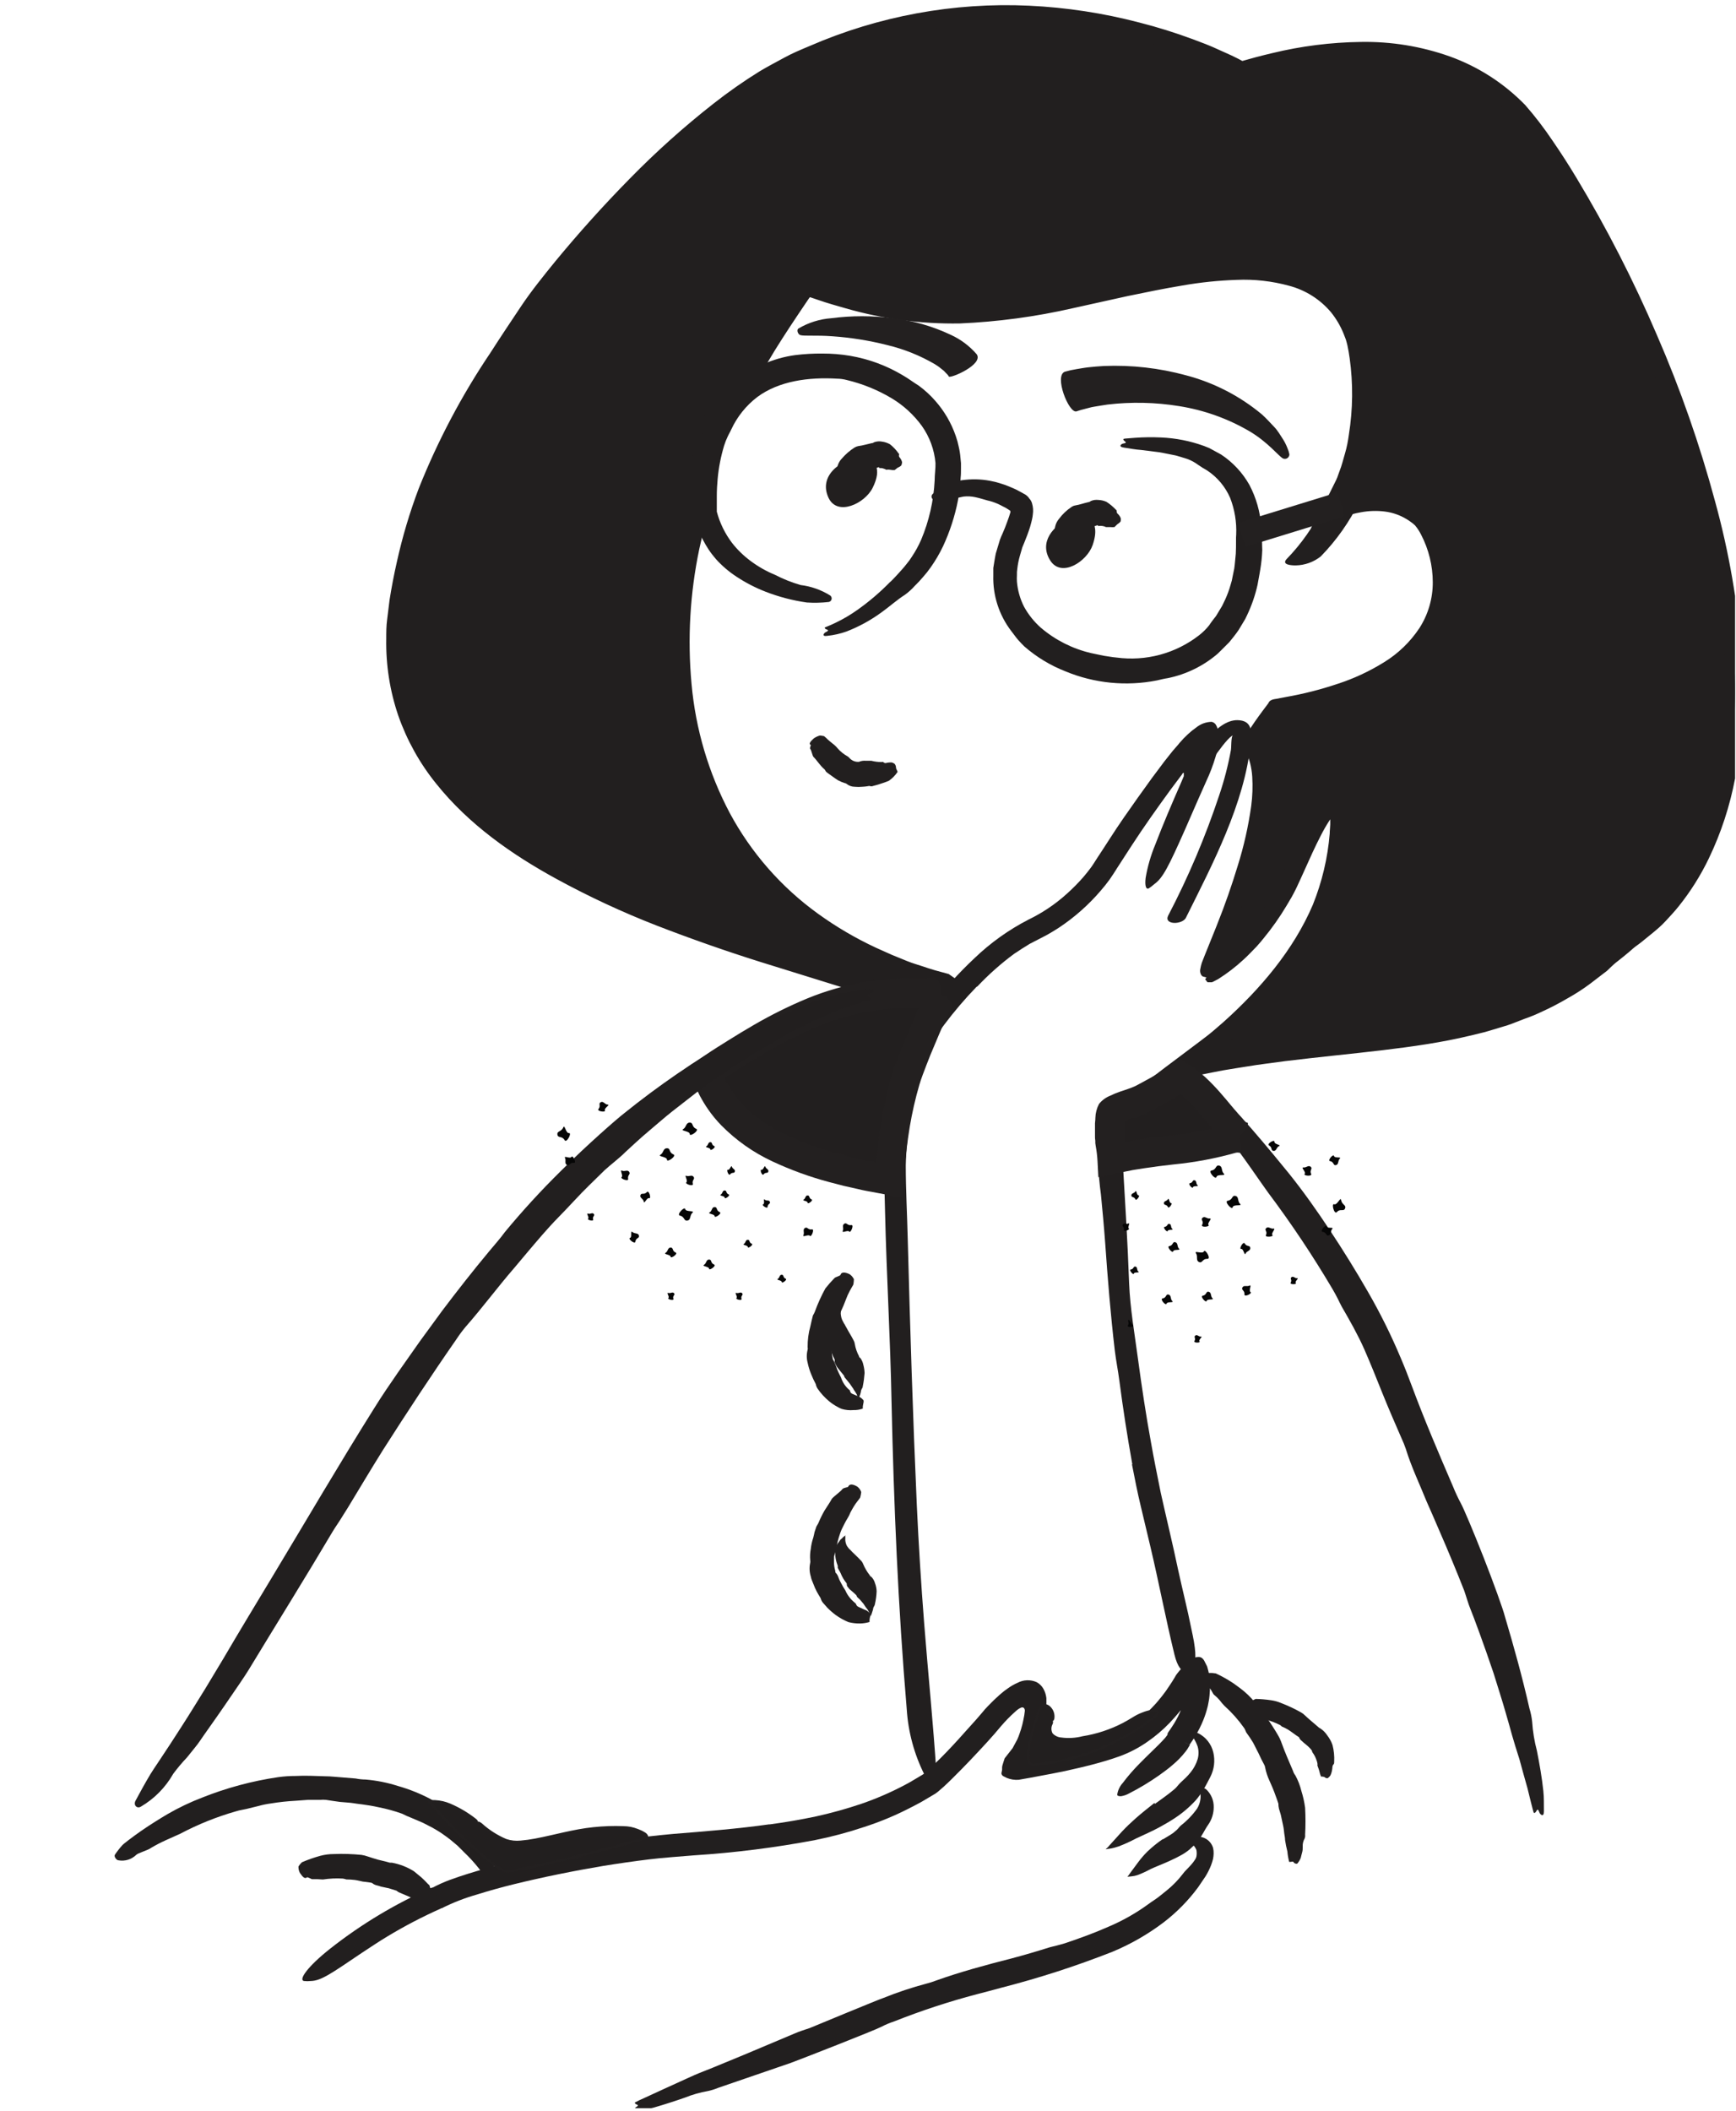 <svg width="241" height="293" viewBox="0 0 241 293" fill="none" xmlns="http://www.w3.org/2000/svg">
<g clip-path="url(#clip0_203_7026)">
<path d="M183.618 70.451C182.346 73.074 180.662 75.477 178.631 77.567C177.831 78.412 179.35 78.466 179.871 78.466C181.139 78.445 182.365 78.006 183.358 77.217C185.552 74.966 187.372 72.378 188.75 69.553C189.172 68.654 186.952 68.969 186.656 69.013C185.757 69.166 184.059 69.535 183.609 70.46L183.618 70.451Z" fill="#221F1F"/>
<path d="M135.547 136.969C133.942 138.633 132.441 140.394 131.054 142.244L130.542 142.935L130.317 143.259C130.317 143.259 130.317 143.259 130.218 143.439C129.975 143.951 129.724 144.472 129.49 144.993C129.023 146.044 128.591 147.114 128.223 148.192C126.69 152.544 125.853 157.111 125.743 161.724C125.743 165.093 125.94 168.633 126.021 172.102C126.345 184.376 126.731 196.668 127.279 208.942C127.531 214.387 127.873 219.859 128.295 225.25C128.834 232.178 129.553 239.123 129.993 246.015C130.137 248.163 129.31 247.992 128.322 246.258C126.908 243.43 126.077 240.347 125.877 237.191C124.673 222.977 124.08 208.789 123.765 194.448C123.604 185.876 123.073 176.981 122.867 168.202C122.813 165.785 122.705 163.404 122.786 160.897C122.892 158.415 123.192 155.946 123.685 153.511C124.169 151.083 124.845 148.698 125.707 146.377C126.129 145.209 126.605 144.077 127.136 142.944L127.531 142.109C127.617 141.921 127.719 141.74 127.837 141.57L128.106 141.174C128.466 140.671 128.834 140.177 129.212 139.692C131.05 137.284 133.085 135.033 135.296 132.962C137.518 130.832 140.036 129.034 142.773 127.624C144.715 126.687 146.512 125.477 148.111 124.03C148.919 123.308 149.681 122.537 150.394 121.721C150.744 121.308 151.086 120.885 151.4 120.463C151.715 120.041 152.002 119.565 152.299 119.106C153.548 117.228 154.708 115.342 156.011 113.473C157.314 111.604 158.59 109.789 159.911 107.983L161.511 105.844L161.717 105.574L161.996 105.224L162.571 104.496C162.958 103.993 163.362 103.598 163.757 103.095C164.123 102.662 164.516 102.254 164.935 101.873C165.283 101.546 165.656 101.245 166.049 100.974C166.654 100.472 167.411 100.191 168.197 100.174C168.425 100.217 168.628 100.345 168.763 100.534C168.866 100.693 168.947 100.865 169.006 101.046C169.102 101.392 169.156 101.748 169.168 102.106C169.19 103.071 169.056 104.032 168.772 104.955C168.415 106.168 167.964 107.351 167.424 108.495L166.283 111.065C165.681 112.448 165.096 113.76 164.485 115.18C162.203 120.319 161.43 121.847 160.252 122.692C160.01 122.908 159.751 123.106 159.48 123.285C159.102 123.482 158.913 122.943 159.039 121.856C159.306 120.271 159.753 118.722 160.369 117.237C161.475 114.353 162.706 111.478 163.964 108.612L164.342 107.713V107.578C164.349 107.516 164.349 107.452 164.342 107.39C164.355 107.355 164.355 107.316 164.342 107.282C164.342 107.282 164.297 107.219 164.225 107.282C164.152 107.359 164.091 107.447 164.045 107.542L163.883 107.749L162.535 109.546C160.666 112.107 158.788 114.749 157.062 117.408L155.103 120.436L154.618 121.2C154.456 121.443 154.294 121.694 154.069 122.018C153.665 122.575 153.261 123.087 152.829 123.581C151.131 125.571 149.161 127.313 146.979 128.757C146.431 129.116 145.855 129.457 145.28 129.781L143.645 130.626L142.917 131.003L142.216 131.443C141.739 131.722 141.317 132.045 140.823 132.342C138.979 133.7 137.262 135.222 135.691 136.888L135.547 136.969Z" fill="#221F1F"/>
<path d="M157.197 203.228C156.505 199.373 155.903 195.509 155.4 191.645C155.22 190.235 154.932 188.833 154.762 187.422C154.177 182.436 153.773 177.44 153.422 172.435C153.261 170.224 153.054 167.996 152.838 165.795C152.454 162.976 152.324 160.128 152.452 157.286C152.605 155.489 155.669 157.672 155.849 160.88C156.181 166.576 156.541 172.273 156.748 178.06C156.882 181.528 157.512 185.077 157.979 188.581C158.5 192.436 159.075 196.291 159.776 200.119C160.19 202.482 160.675 204.836 161.142 207.172C161.924 210.694 162.805 214.288 163.551 217.847C164.153 220.614 164.845 223.31 165.393 226.059C165.519 226.67 165.654 227.254 165.753 227.856C166.121 230.139 165.977 230.893 165.213 231.45C165.049 231.596 164.872 231.725 164.683 231.837C164.072 232.124 163.443 231.262 163.047 229.635C161.87 224.828 160.909 219.752 159.722 214.72C159.273 212.824 158.824 210.919 158.365 209.023C157.907 207.127 157.521 205.15 157.143 203.21L157.197 203.228Z" fill="#221F1F"/>
<path d="M226.253 132.028C208.908 146.773 190.431 142.307 164.8 147.842C164.8 147.842 178.46 139.046 183.897 125.972C186.306 120.176 187.088 111.658 185.632 111.092C183.34 110.194 179.709 120.527 177.966 123.591C175.557 127.832 172.457 131.902 168.251 134.463C167.622 134.841 179.269 111.191 174.129 103.221C174.129 102.484 177.292 98.369 177.292 98.369C208.746 93.185 199.759 73.677 197.27 71.62C193.558 68.484 188.903 69.122 184.94 70.721C190.871 60.99 188.732 48.914 188.022 46.82C183.583 33.774 166.4 37.97 156.523 39.983C140.347 43.271 130.461 46.515 111.975 39.848C109.557 43.442 105.837 48.788 103.887 52.849C97.596 55.168 96.122 67.109 97.11 71.18C89.669 98.297 98.009 127.859 132.267 136.323C132.375 136.323 132.034 139.54 123.505 137.985C94.747 128.713 49.12 118.586 54.962 83.049C57.73 66.238 63.778 56.722 73.187 42.615C76.09 38.257 93.345 16.558 109.135 8.669C142.521 -7.927 172.313 9.172 172.313 9.172C185.057 5.362 199.696 4.455 210.148 14.096C220.088 23.297 262.956 100.804 226.253 132.028Z" fill="#221F1F"/>
<path d="M58.206 100.336C59.65 103.636 61.653 106.66 64.128 109.277C66.634 111.935 69.435 114.298 72.477 116.321C78.708 120.367 85.37 123.709 92.338 126.286C99.294 128.982 106.457 131.255 113.637 133.474L119.029 135.154L121.725 135.999L123.073 136.43L123.747 136.646C123.801 136.651 123.855 136.651 123.909 136.646L124.242 136.691C125.133 136.851 126.033 136.953 126.938 136.996C127.343 137.054 127.755 137.054 128.16 136.996C128.337 136.98 128.501 136.897 128.618 136.763C128.618 136.763 128.681 136.673 128.618 136.646H128.493L128.241 136.574C128.153 136.553 128.065 136.526 127.98 136.493L127.01 136.224L125.617 135.766L124.242 135.235L122.867 134.705L121.519 134.103L120.171 133.501C119.73 133.295 119.272 133.052 118.859 132.836C115.336 131.045 112.044 128.834 109.054 126.25C103.066 121.02 98.591 114.281 96.095 106.734C94.765 102.693 93.914 98.51 93.56 94.271C93.232 90.05 93.313 85.807 93.803 81.602C94.064 79.508 94.387 77.424 94.828 75.312C95.052 74.288 95.268 73.255 95.546 72.239C95.654 71.772 95.87 71.044 95.825 71.098V70.9C95.792 70.755 95.768 70.608 95.753 70.46L95.672 69.616C95.556 67.436 95.713 65.251 96.14 63.11C96.531 60.949 97.231 58.855 98.216 56.892C98.89 55.572 99.787 54.377 100.867 53.361C101.153 53.108 101.453 52.871 101.765 52.651C102.079 52.417 102.42 52.221 102.781 52.067L102.907 52.013H102.961C103.006 52.013 103.015 51.959 103.042 51.923L103.194 51.609L103.437 51.151C104.722 48.734 106.133 46.469 107.643 44.232L109.881 40.907L111.498 38.508C112.02 38.616 112.586 38.859 113.125 39.02L114.257 39.407C116.732 40.253 119.252 40.958 121.806 41.519C124.355 42.049 126.937 42.397 129.535 42.561C132.136 42.693 134.743 42.636 137.336 42.39C142.581 41.77 147.788 40.87 152.937 39.694C158.159 38.661 163.353 37.394 168.781 36.909C171.518 36.628 174.279 36.679 177.004 37.062C179.842 37.422 182.53 38.539 184.787 40.297C185.907 41.218 186.861 42.324 187.609 43.567C188.37 44.791 188.931 46.129 189.271 47.53C189.826 50.221 190.07 52.968 189.999 55.715C189.958 58.444 189.593 61.159 188.912 63.802C188.714 64.467 188.561 65.132 188.319 65.779L187.968 66.758C187.86 67.055 187.717 67.477 187.663 67.567C187.519 67.881 187.357 68.259 187.222 68.528L187.016 68.888L186.917 69.067L186.863 69.157V69.202C187.244 69.047 187.638 68.924 188.04 68.834L188.445 68.744C188.705 68.69 188.966 68.663 189.226 68.627C189.757 68.554 190.291 68.512 190.826 68.501C193.021 68.44 195.181 69.068 197 70.298C197.486 70.616 197.93 70.993 198.321 71.422C198.659 71.857 198.959 72.32 199.22 72.805C199.724 73.735 200.139 74.71 200.46 75.717C201.097 77.727 201.344 79.84 201.188 81.943C201.016 84.067 200.361 86.123 199.274 87.955C198.19 89.753 196.779 91.331 195.113 92.609C191.811 95.038 188.069 96.805 184.095 97.811C183.061 98.126 182.01 98.351 180.958 98.593C180.437 98.728 179.907 98.827 179.377 98.917L177.93 99.186H177.75L177.633 99.33L177.238 99.86L176.339 101.136C176.034 101.558 175.746 102.035 175.44 102.412L175.243 102.735L175.144 102.915C175.099 103.014 174.991 103.149 175.063 103.257C175.135 103.364 175.153 103.409 175.198 103.499C175.243 103.589 175.36 103.85 175.431 104.029C175.586 104.404 175.715 104.788 175.818 105.179C176.011 105.939 176.134 106.715 176.186 107.498C176.285 109.018 176.233 110.543 176.034 112.053C175.629 115.007 174.983 117.922 174.101 120.769C173.679 122.18 173.203 123.581 172.726 124.974L171.98 127.05L171.261 128.946L170.471 130.904L170.282 131.39C170.247 131.471 170.217 131.556 170.192 131.641C170.192 131.713 170.192 131.641 170.264 131.641L170.381 131.569C170.677 131.379 170.962 131.172 171.235 130.949C171.704 130.574 172.142 130.163 172.547 129.718L173.059 129.143L173.643 128.442C174.02 127.966 174.389 127.472 174.748 126.978C175.458 125.989 176.123 124.956 176.744 123.896C177.058 123.357 177.346 122.863 177.642 122.314C177.939 121.766 178.163 121.209 178.424 120.643C179.449 118.379 180.419 116.079 181.65 113.832C181.965 113.247 182.313 112.68 182.693 112.134C183.156 111.37 183.822 110.748 184.616 110.337C184.98 110.173 185.388 110.136 185.775 110.229C185.966 110.285 186.144 110.378 186.298 110.503C186.452 110.627 186.58 110.782 186.674 110.957C187.075 111.753 187.273 112.636 187.249 113.527C187.262 115.673 187.048 117.814 186.611 119.915C186.218 122.005 185.631 124.053 184.859 126.034C183.215 129.936 180.998 133.57 178.28 136.817C176.948 138.446 175.526 140 174.02 141.471C173.275 142.217 172.511 142.927 171.729 143.637L171.136 144.158L170.695 144.535L170.21 144.94C169.877 145.209 169.554 145.47 169.212 145.712L168.709 146.072H168.862L169.177 146.009L170.408 145.766L172.07 145.488C180.302 144.113 188.615 143.691 196.775 142.63C200.837 142.165 204.857 141.39 208.8 140.312C212.702 139.196 216.444 137.583 219.935 135.514C220.995 134.831 221.93 134.274 222.694 133.771C223.458 133.268 224.033 132.791 224.491 132.468C225.462 131.812 225.938 131.569 225.956 131.713C225.974 131.857 225.543 132.36 224.689 133.205C224.257 133.627 223.727 134.103 223.098 134.723L220.753 136.52C219.776 137.248 218.752 137.912 217.688 138.506C216.447 139.238 215.166 139.901 213.851 140.492C213.131 140.832 212.393 141.132 211.64 141.39C210.876 141.669 210.094 142.019 209.267 142.289L206.706 143.062C205.807 143.34 204.909 143.511 204.01 143.744C196.569 145.542 187.735 146.117 178.361 147.267C176.618 147.518 174.856 147.707 173.122 148.003L171.81 148.21L170.552 148.417C170.111 148.489 169.653 148.561 169.212 148.65L163.919 149.702L158.662 150.708L158.329 150.771L158.428 150.69L158.851 150.376L159.749 149.666L161.825 148.084L166.444 144.616C167.217 144.041 167.954 143.475 168.619 142.9L169.824 141.858C174.982 137.239 179.583 131.821 182.253 125.567C183.527 122.409 184.318 119.077 184.598 115.683C184.598 115.261 184.661 114.848 184.67 114.434V113.707L184.589 113.823C184.136 114.519 183.722 115.238 183.349 115.98C182.558 117.507 181.839 119.116 181.111 120.742C180.743 121.56 180.374 122.377 179.979 123.213C179.772 123.635 179.556 124.067 179.305 124.507L178.604 125.693C177.649 127.294 176.573 128.82 175.386 130.258C175.081 130.644 174.82 130.94 174.434 131.372C173.841 131.983 173.221 132.639 172.636 133.169C171.553 134.172 170.38 135.074 169.132 135.864L168.52 136.188C168.43 136.241 168.334 136.284 168.233 136.314H168.044H167.658C167.55 136.269 167.523 136.152 167.451 136.08L167.352 135.963L167.307 135.9L167.496 135.631H167.406L167.19 135.568L166.957 135.505C166.883 135.454 166.819 135.39 166.768 135.316C166.686 135.183 166.632 135.035 166.61 134.88C166.589 134.726 166.6 134.568 166.642 134.418C166.688 134.146 166.754 133.879 166.84 133.618L167.226 132.63L168.853 128.595L169.752 126.277L170.489 124.246C170.962 122.893 171.408 121.527 171.828 120.149C172.679 117.441 173.304 114.667 173.697 111.856C173.878 110.504 173.926 109.137 173.841 107.776C173.8 107.14 173.7 106.508 173.544 105.889C173.468 105.6 173.374 105.315 173.266 105.036L173.185 104.829C173.164 104.799 173.149 104.765 173.14 104.73L173.059 104.586C172.906 104.29 172.699 103.975 172.529 103.688C172.584 103.109 172.745 102.546 173.005 102.026L173.221 101.648L173.364 101.424L173.634 100.992C174.002 100.435 174.371 99.905 174.748 99.384L175.315 98.611L176.07 97.605C176.339 96.958 177.049 97.057 177.642 96.895L178.541 96.724C180.943 96.302 183.31 95.701 185.623 94.927C187.903 94.193 190.085 93.182 192.12 91.917C194.088 90.713 195.768 89.094 197.045 87.173C198.268 85.274 198.914 83.061 198.905 80.802C198.901 78.506 198.346 76.245 197.288 74.207C197.06 73.748 196.779 73.317 196.452 72.922C196.288 72.767 196.114 72.623 195.931 72.491C195.717 72.33 195.495 72.18 195.266 72.042C194.345 71.482 193.316 71.123 192.246 70.99C191.133 70.852 190.005 70.889 188.903 71.098L188.256 71.224C187.977 71.287 187.69 71.377 187.357 71.466L186.458 71.736C186.171 71.826 185.847 71.97 185.56 72.078L181.983 73.326C182.711 71.916 183.735 70.236 184.391 68.834L185.425 66.749L185.551 66.489C185.551 66.417 185.596 66.381 185.623 66.327L185.73 66.021L185.955 65.401C186.279 64.593 186.476 63.739 186.728 62.895C186.98 62.05 187.141 61.187 187.258 60.307C187.82 56.8 187.856 53.23 187.366 49.713C187.285 49.111 187.177 48.509 187.052 47.916C186.98 47.62 186.917 47.377 186.836 47.116L186.521 46.299C186.085 45.227 185.495 44.225 184.769 43.325C183.256 41.536 181.229 40.256 178.963 39.658C176.594 39.009 174.138 38.733 171.684 38.841C169.155 38.924 166.636 39.185 164.144 39.623C161.618 40.036 159.102 40.566 156.55 41.087L148.92 42.776C143.767 43.953 138.518 44.66 133.238 44.888C127.891 44.977 122.56 44.272 117.421 42.794C116.145 42.426 114.859 42.075 113.61 41.635L112.469 41.249C112.379 41.249 112.343 41.393 112.271 41.456L111.876 42.04C110.411 44.205 108.964 46.37 107.598 48.572C106.924 49.668 106.268 50.782 105.657 51.906L105.216 52.75L104.911 53.361L104.731 53.73C104.614 53.801 104.479 53.855 104.363 53.918L103.365 54.394L102.691 54.889C101.794 55.639 101.05 56.554 100.498 57.584C99.904 58.657 99.425 59.789 99.069 60.963C98.338 63.354 97.96 65.839 97.946 68.34V69.238L98.027 70.137C98.027 70.29 98.081 70.424 98.099 70.559L98.162 70.9C98.192 71.03 98.21 71.163 98.216 71.296L97.982 72.428C97.64 73.659 97.371 74.917 97.083 76.166C95.788 82.331 95.424 88.655 96.005 94.927C96.565 101.18 98.364 107.258 101.298 112.808C104.266 118.335 108.452 123.116 113.538 126.789C116.077 128.624 118.786 130.213 121.627 131.533L123.774 132.495L125.976 133.393C126.704 133.69 127.468 133.897 128.214 134.148C128.484 134.238 129.203 134.49 129.823 134.66L131.701 135.172L133.085 136.134L133.256 136.251C133.256 136.314 133.319 136.43 133.256 136.511C133.237 136.695 133.188 136.874 133.112 137.041C132.976 137.379 132.771 137.686 132.51 137.94C131.955 138.486 131.267 138.876 130.515 139.072C129.608 139.343 128.666 139.477 127.72 139.467C126.399 139.46 125.082 139.336 123.783 139.099C123.604 139.099 123.496 139.099 123.235 139.009L122.723 138.847L121.824 138.56L120.027 137.985C115.21 136.475 110.375 135.011 105.549 133.492C100.723 131.974 95.933 130.293 91.17 128.451C86.418 126.602 81.789 124.45 77.312 122.009C71.084 118.613 65.09 114.425 60.56 108.765C58.276 105.942 56.495 102.747 55.294 99.321C54.122 95.887 53.556 92.275 53.622 88.647C53.622 87.748 53.622 86.849 53.748 85.951L54.081 83.255C54.368 81.458 54.692 79.751 55.087 78.017C55.853 74.536 56.872 71.116 58.134 67.783C60.764 61.181 64.093 54.879 68.064 48.985C69.457 46.811 70.895 44.663 72.324 42.525C73.753 40.386 75.416 38.329 77.051 36.316C80.341 32.321 83.803 28.475 87.44 24.779C91.071 21.07 94.94 17.603 99.024 14.401C101.078 12.785 103.22 11.285 105.441 9.908C106.555 9.234 107.733 8.632 108.874 8.003C110.015 7.374 111.22 6.88 112.415 6.377C121.996 2.219 132.402 0.307 142.836 0.788C148.023 1.031 153.171 1.817 158.194 3.133C160.699 3.771 163.168 4.542 165.591 5.442C166.804 5.892 168.008 6.341 169.186 6.898C169.779 7.159 170.372 7.428 170.983 7.707C171.594 7.985 172.259 8.345 172.466 8.461L174.371 7.931C175.099 7.734 175.836 7.563 176.573 7.383C180.622 6.396 184.771 5.872 188.939 5.82C193.127 5.747 197.294 6.426 201.242 7.824C205.214 9.247 208.808 11.562 211.748 14.589C213.112 16.152 214.375 17.8 215.531 19.522C216.693 21.212 217.802 22.934 218.856 24.689C223.07 31.684 226.797 38.962 230.009 46.469C233.27 53.966 235.974 61.694 238.097 69.589C240.015 76.541 241.249 83.665 241.782 90.857C242.218 96.578 241.916 102.33 240.883 107.974C240.156 111.844 238.924 115.603 237.217 119.152C236.097 121.479 234.72 123.673 233.11 125.693C232.463 126.511 231.825 127.176 231.249 127.805C230.674 128.433 230.081 128.937 229.515 129.404C228.949 129.871 228.418 130.302 227.87 130.743C227.322 131.183 226.792 131.515 226.459 131.713C225.902 132.055 225.974 131.821 226.612 131.102C226.927 130.734 227.421 130.275 227.96 129.629L228.859 128.577L229.91 127.292C231.805 124.924 233.433 122.354 234.763 119.628C235.617 117.846 236.358 116.012 236.983 114.138C237.673 111.986 238.222 109.792 238.628 107.57C239.583 102.047 239.834 96.425 239.374 90.839C238.924 85.169 238.022 79.544 236.677 74.018C233.907 62.793 229.992 51.882 224.994 41.456C222.508 36.172 219.758 31.017 216.753 26.01C215.235 23.512 213.653 21.05 211.936 18.732C211.115 17.6 210.214 16.528 209.24 15.524C208.213 14.581 207.116 13.716 205.96 12.936C201.192 9.826 195.62 8.177 189.927 8.192C187.035 8.152 184.145 8.369 181.291 8.839C179.853 9.054 178.424 9.36 176.995 9.683C176.285 9.863 175.566 10.025 174.865 10.223L172.07 11.004C171.711 10.807 171.342 10.591 170.974 10.402L170.435 10.124L169.338 9.594C168.601 9.252 167.855 8.92 167.101 8.605C165.591 7.985 164.045 7.401 162.481 6.88C159.343 5.841 156.14 5.01 152.892 4.391C146.36 3.154 139.685 2.852 133.067 3.493C130.287 3.787 127.527 4.24 124.799 4.849C122.081 5.489 119.404 6.294 116.783 7.257C115.453 7.707 114.185 8.3 112.882 8.812L110.977 9.71C110.348 9.998 109.71 10.294 109.117 10.609L107.319 11.606C106.717 11.93 106.142 12.343 105.522 12.703C104.902 13.062 104.336 13.439 103.725 13.844L102.017 15.075C97.487 18.449 93.231 22.177 89.292 26.225C85.294 30.265 81.506 34.505 77.941 38.931C77.042 40.036 76.144 41.15 75.344 42.273C74.544 43.396 73.762 44.574 72.962 45.769C71.381 48.15 69.799 50.531 68.307 52.957C66.815 55.383 65.368 57.818 64.056 60.307C62.745 62.795 61.572 65.354 60.542 67.971C59.516 70.583 58.654 73.257 57.963 75.977C57.249 78.695 56.694 81.452 56.3 84.235L56.04 86.283C55.986 86.966 55.986 87.649 55.959 88.341L55.914 89.365C55.914 89.707 55.914 90.048 55.968 90.39C55.968 91.064 56.031 91.746 56.094 92.429C56.41 95.128 57.096 97.771 58.134 100.282L58.206 100.336Z" fill="#221F1F"/>
<path d="M168.745 155.093C168.125 154.554 167.602 153.912 167.199 153.197C166.817 152.539 166.539 151.827 166.372 151.085C166.346 150.97 166.355 150.85 166.397 150.74C166.439 150.629 166.512 150.534 166.608 150.465C166.703 150.396 166.817 150.357 166.935 150.352C167.053 150.347 167.17 150.377 167.271 150.438C168.128 151.022 168.953 151.652 169.742 152.325C169.985 152.523 171.827 154.437 173.786 156.692C175.745 158.947 177.857 161.517 178.918 162.829C180.967 165.381 182.854 168.058 184.66 170.79C186.467 173.521 188.255 176.397 189.918 179.299C191.602 182.219 193.103 185.241 194.411 188.347C194.986 189.686 195.517 191.043 196.02 192.409C197.763 197.099 199.74 201.708 201.727 206.327C202.04 207.103 202.394 207.861 202.787 208.6C203.129 209.175 204.584 212.626 205.977 216.175C207.37 219.724 208.674 223.363 208.898 224.262C210.156 228.494 211.343 232.762 212.322 237.084C212.506 237.684 212.632 238.301 212.7 238.926C212.788 240.282 213.008 241.628 213.356 242.942C213.724 244.802 214.057 246.671 214.254 248.549C214.353 249.447 214.326 250.427 214.335 251.352C214.344 252.278 213.805 251.811 213.706 251.532C213.428 250.714 213.32 251.424 213.14 251.532C212.96 251.64 213.005 251.613 212.942 251.577C212.879 251.541 212.736 250.894 212.475 249.888C212.358 249.385 212.205 248.8 212.053 248.171L211.495 246.186L210.938 244.155C210.732 243.499 210.543 242.879 210.372 242.358C210.031 241.235 209.788 240.39 209.716 240.112C209.716 240.04 209.41 239.051 208.997 237.587C208.584 236.122 207.955 234.181 207.343 232.196C206.022 228.26 204.504 224.19 204.162 223.372C203.821 222.554 203.56 221.575 203.263 220.73C203.182 220.515 201.996 217.514 200.72 214.521C199.444 211.529 198.132 208.546 198.024 208.313C197.053 205.905 195.921 203.55 195.157 201.061C194.989 200.569 194.794 200.086 194.573 199.615C193.674 197.557 192.776 195.491 191.94 193.415C191.104 191.339 190.268 189.228 189.406 187.269C188.543 185.31 187.392 183.271 186.26 181.321C186.062 180.97 185.901 180.593 185.712 180.224C185.523 179.856 185.245 179.326 184.975 178.877C182.242 174.253 179.257 169.784 176.033 165.489C175.296 164.5 171.98 159.594 171.009 158.552C170.578 157.914 169.275 155.605 168.745 155.093Z" fill="#221F1F"/>
<path d="M130.55 137.904C130.307 138.578 126.622 146.656 125.652 149.971C124.397 154.462 123.652 159.079 123.432 163.737C105.908 160.745 100.246 155.174 97.999 148.776C106.258 143.385 113.762 138.812 122.506 137.994C125.181 137.757 127.87 137.727 130.55 137.904Z" fill="#221F1F"/>
<path d="M129.58 135.658C129.524 135.649 129.466 135.649 129.41 135.658C129.117 135.737 128.814 135.774 128.511 135.766C127.127 135.766 125.734 135.766 124.35 135.829C123.658 135.829 122.966 135.91 122.274 135.981C121.582 136.053 120.863 136.125 120.162 136.251C117.389 136.718 114.676 137.493 112.074 138.56C109.524 139.62 107.047 140.848 104.66 142.235C103.482 142.918 102.314 143.619 101.173 144.338L99.456 145.416L98.611 145.964L97.084 147.006L95.502 148.067L96.194 149.864L96.544 150.762C96.597 150.915 96.663 151.062 96.742 151.203L96.922 151.589C97.076 151.931 97.25 152.264 97.443 152.586C98.184 153.895 99.09 155.103 100.139 156.18C102.191 158.26 104.598 159.955 107.248 161.185C109.777 162.367 112.405 163.324 115.102 164.043L117.098 164.564L119.102 165.013L119.596 165.13L119.848 165.184L120.252 165.265L121.942 165.579L125.321 166.217L125.518 163.198L125.626 161.697L125.707 160.871C125.806 159.864 125.923 158.867 126.067 157.87C126.342 155.884 126.732 153.916 127.235 151.975C127.361 151.499 127.495 151.014 127.63 150.547C127.765 150.079 127.918 149.648 128.089 149.181C128.421 148.282 128.808 147.294 129.185 146.35C129.967 144.455 130.785 142.559 131.612 140.663C131.721 140.409 131.873 140.175 132.061 139.971C132.099 139.929 132.129 139.88 132.151 139.827C132.2 139.656 132.2 139.474 132.151 139.302C132.101 139.13 132.005 138.976 131.872 138.857C131.532 138.435 131.076 138.123 130.56 137.958C130.064 137.775 129.542 137.672 129.014 137.653C128.583 137.653 128.25 137.796 128.116 138.075C128.106 138.125 128.106 138.177 128.116 138.228C128.083 138.516 128.008 138.798 127.891 139.063L126.453 142.406C125.761 144.05 125.069 145.704 124.422 147.429C124.26 147.851 124.107 148.327 123.955 148.75C123.802 149.172 123.667 149.648 123.55 150.115C123.299 151.014 123.074 151.912 122.876 152.811C122.481 154.608 122.175 156.405 121.977 158.202C121.861 159.101 121.762 159.999 121.672 160.898V161.329L121.124 161.23L120.854 161.176L120.045 160.997L118.14 160.565L116.262 160.071C113.793 159.419 111.388 158.55 109.072 157.474C106.868 156.452 104.863 155.047 103.15 153.323C102.341 152.483 101.646 151.541 101.083 150.52C100.932 150.268 100.797 150.007 100.678 149.738C100.678 149.639 100.678 149.675 100.625 149.63C100.571 149.585 100.625 149.585 100.625 149.567H100.687L103.383 147.833C104.498 147.138 105.621 146.464 106.754 145.811C108.981 144.514 111.293 143.367 113.674 142.379C116.003 141.423 118.433 140.733 120.917 140.321C121.537 140.213 122.157 140.169 122.768 140.088C123.379 140.007 124.053 139.98 124.692 139.944C125.968 139.881 127.253 139.863 128.538 139.899C128.803 139.901 129.065 139.953 129.311 140.052C129.364 140.066 129.42 140.066 129.473 140.052C130.03 140.052 130.551 139.153 130.632 137.922C130.713 136.691 130.192 135.685 129.58 135.658Z" fill="#232020"/>
<path d="M24.047 246.168C22.975 248.055 21.425 249.626 19.553 250.724C19.014 251.047 18.484 250.517 18.816 249.897C19.472 248.675 20.137 247.462 20.856 246.258C21.054 245.881 23.094 242.934 25.269 239.51C26.365 237.812 27.48 235.979 28.495 234.353L30.958 230.264C33.204 226.428 35.505 222.636 37.806 218.817C42.488 211.054 47.071 203.2 51.933 195.455C53.002 193.73 54.153 192.05 55.303 190.387L58.305 186.119L61.405 181.878C63.517 179.084 65.674 176.334 67.912 173.648C68.667 172.749 69.458 171.851 70.114 170.952C72.543 168.017 75.12 165.207 77.834 162.533C81.59 158.804 85.643 155.273 86.623 154.518C91.403 150.667 96.472 147.189 101.784 144.113C102.514 143.636 103.284 143.221 104.084 142.873C104.976 142.571 105.844 142.205 106.682 141.777C107.526 141.363 108.353 140.878 109.243 140.555C110.465 140.043 111.66 139.495 112.901 139.045L116.684 137.868C117.962 137.618 119.252 137.432 120.548 137.311C121.699 137.167 121.16 137.769 120.782 137.913C119.686 138.326 120.647 138.317 120.782 138.488C120.917 138.659 120.89 138.614 120.845 138.677C120.642 138.768 120.431 138.843 120.216 138.901L118.589 139.414L117.511 139.746L116.325 140.231L113.736 141.292C112.838 141.687 112.002 142.19 111.175 142.567C110.348 142.945 109.53 143.349 108.856 143.789C107.49 144.598 106.448 145.209 106.097 145.389C106.052 145.389 105.72 145.587 105.199 145.901L103.051 147.249C101.253 148.318 98.998 149.944 96.688 151.616L93.345 154.221C92.257 155.075 91.278 155.956 90.37 156.71C88.573 158.211 87.279 159.478 86.82 159.882C85.922 160.781 84.879 161.536 83.936 162.398L81.77 164.519C80.539 165.705 79.074 167.358 77.501 168.957C75.928 170.557 74.517 172.264 73.403 173.567L71.417 175.93C69.08 178.626 66.977 181.474 64.641 184.134C64.184 184.676 63.761 185.247 63.373 185.841C59.895 190.837 56.498 196.003 53.191 201.188C51.502 203.883 49.902 206.579 48.266 209.275C47.979 209.76 47.646 210.227 47.368 210.703C47.089 211.179 46.568 211.898 46.208 212.5C42.398 218.934 38.426 225.295 34.525 231.729C34.085 232.475 32.665 234.532 31.236 236.617C29.807 238.701 28.297 240.786 27.74 241.622C27.444 242.089 26.662 243.005 25.943 243.913C25.264 244.624 24.631 245.377 24.047 246.168Z" fill="#221F1F"/>
<path d="M167.891 234.281C167.415 234.191 167.298 233.715 167.325 232.96C167.325 232.717 167.657 232.169 167.828 232.169C168.147 232.154 168.467 232.175 168.781 232.232C169.986 232.785 171.123 233.476 172.169 234.29C172.911 234.845 173.584 235.488 174.173 236.204C175.374 237.628 176.45 239.152 177.39 240.759C177.602 241.112 177.776 241.485 177.912 241.873C178.388 243.203 178.954 244.47 179.502 245.764C179.57 245.989 179.68 246.2 179.826 246.384C180.198 247.063 180.479 247.788 180.662 248.541C180.904 249.305 181.078 250.09 181.183 250.886C181.25 252.134 181.25 253.385 181.183 254.633C181.208 254.81 181.183 254.99 181.111 255.154C180.915 255.497 180.824 255.891 180.85 256.286C180.85 256.546 180.85 256.816 180.769 257.077C180.688 257.337 180.644 257.589 180.572 257.849C180.467 258.104 180.328 258.343 180.158 258.559C180.023 258.766 179.646 258.559 179.619 258.487C179.52 258.245 179.313 258.397 179.143 258.388C179.086 258.398 179.029 258.398 178.972 258.388C178.846 257.914 178.762 257.43 178.72 256.942C178.585 256.415 178.477 255.881 178.397 255.342C178.397 255.342 178.397 255.073 178.325 254.696C178.253 254.318 178.244 253.797 178.118 253.294C177.992 252.791 177.912 252.26 177.804 251.847L177.552 251.003C177.497 250.773 177.47 250.538 177.471 250.302C177.471 250.248 177.184 249.475 176.905 248.711C176.626 247.948 176.249 247.202 176.24 247.139C175.961 246.543 175.756 245.915 175.629 245.27C175.612 245.14 175.569 245.015 175.503 244.902C175.224 244.407 174.982 243.895 174.748 243.383L173.975 241.864C173.68 241.369 173.359 240.889 173.014 240.427C172.966 240.333 172.924 240.237 172.888 240.139C172.841 240.014 172.778 239.896 172.699 239.789C171.917 238.679 171.013 237.66 170.003 236.752C169.754 236.498 169.523 236.228 169.311 235.943C169.076 235.667 168.814 235.414 168.529 235.188C168.367 235.063 168.08 234.299 167.891 234.281Z" fill="#221F1F"/>
<path d="M174.075 237.605C173.805 237.695 173.679 237.38 173.616 236.805C173.602 236.538 173.664 236.273 173.796 236.041C173.964 235.936 174.142 235.845 174.326 235.772C175.027 235.79 175.726 235.85 176.42 235.951C176.909 236.017 177.386 236.147 177.84 236.338C178.79 236.703 179.712 237.135 180.599 237.632C180.799 237.746 180.983 237.884 181.147 238.045C181.723 238.611 182.352 239.087 182.945 239.617C183.038 239.724 183.155 239.807 183.286 239.86C183.678 240.118 184.011 240.455 184.266 240.848C184.577 241.246 184.82 241.692 184.985 242.169C185.181 242.928 185.26 243.713 185.218 244.496C185.218 244.604 185.218 244.721 185.156 244.82C184.931 245.045 184.985 245.26 184.949 245.485C184.913 245.796 184.828 246.099 184.697 246.383C184.608 246.524 184.492 246.646 184.356 246.743C184.239 246.851 183.933 246.698 183.906 246.644C183.879 246.59 183.655 246.563 183.52 246.545H183.385C183.286 246.297 183.208 246.042 183.151 245.781C183.053 245.413 182.9 245.081 182.891 245.018C182.907 244.919 182.907 244.819 182.891 244.721C182.854 244.517 182.794 244.318 182.711 244.128C182.595 243.806 182.431 243.503 182.226 243.23C182.17 243.139 182.133 243.038 182.118 242.933C181.969 242.726 181.797 242.536 181.606 242.367C181.327 242.106 181.013 241.882 180.995 241.855C180.788 241.63 180.491 241.495 180.357 241.145C180.357 241.073 180.276 241.046 180.213 241.01C179.736 240.705 179.314 240.345 178.793 240.022C178.533 239.867 178.263 239.732 177.984 239.617C177.93 239.617 177.903 239.537 177.849 239.51C177.798 239.46 177.741 239.418 177.678 239.384C177.024 239.056 176.337 238.797 175.629 238.611C175.283 238.418 174.926 238.244 174.56 238.09C174.443 238.009 174.191 237.569 174.075 237.605Z" fill="#221F1F"/>
<path d="M106.78 253.195C108.985 252.901 111.163 252.527 113.314 252.071C115.441 251.602 117.541 251.017 119.605 250.319C121.66 249.611 123.658 248.746 125.581 247.731C126.066 247.489 126.524 247.21 126.992 246.932L127.684 246.518C127.917 246.384 128.187 246.222 128.25 246.168C128.96 245.584 129.805 244.748 130.578 243.985C131.728 242.834 132.842 241.63 133.939 240.39L135.556 238.593L136.329 237.695C136.59 237.362 136.922 236.994 137.228 236.689C137.713 236.185 138.207 235.7 138.738 235.233C138.935 235.053 139.439 234.631 139.879 234.334C140.309 234.018 140.774 233.749 141.263 233.535C141.669 233.32 142.119 233.2 142.578 233.184C143.038 233.169 143.494 233.258 143.914 233.445C144.317 233.664 144.648 233.994 144.867 234.397C145.077 234.785 145.211 235.208 145.262 235.646C145.294 236.489 145.234 237.333 145.083 238.162L145.029 238.468V238.665L144.948 239.07C144.885 239.339 144.831 239.609 144.759 239.878C144.615 240.417 144.444 240.948 144.256 241.478L143.986 242.179L143.869 242.412C143.692 242.747 143.461 243.05 143.186 243.311L143.078 243.419C143.074 243.429 143.071 243.44 143.072 243.451C143.073 243.462 143.077 243.473 143.084 243.482C143.09 243.491 143.099 243.498 143.109 243.503C143.119 243.508 143.13 243.509 143.141 243.508H143.402L143.932 243.427L144.624 243.311L145.181 243.203L146.08 243.014C147.275 242.763 148.462 242.493 149.675 242.197C150.888 241.9 152.02 241.577 153.153 241.208C153.719 241.019 154.276 240.822 154.815 240.606C155.336 240.385 155.844 240.133 156.334 239.851C157.377 239.244 158.345 238.517 159.219 237.686C159.668 237.264 160.118 236.787 160.504 236.365C160.711 236.131 160.9 235.889 161.097 235.655L161.403 235.269L161.843 234.685C162.122 234.262 162.409 233.867 162.688 233.427L163.101 232.753C163.213 232.535 163.348 232.33 163.506 232.142C163.937 231.615 164.399 231.114 164.89 230.641C164.975 230.55 165.065 230.463 165.159 230.381C165.277 230.3 165.4 230.228 165.528 230.165C165.804 230.018 166.113 229.944 166.426 229.95C166.606 229.95 166.779 230.018 166.912 230.138C167.017 230.23 167.105 230.339 167.172 230.462L167.577 231.261C167.685 231.594 167.766 231.98 167.855 232.349C167.996 233.334 168.014 234.333 167.909 235.323C167.887 235.597 167.848 235.87 167.793 236.14C167.73 236.428 167.703 236.698 167.613 236.985C167.466 237.566 167.28 238.137 167.056 238.692C166.74 239.478 166.359 240.236 165.914 240.957C165.699 241.316 165.456 241.675 165.24 241.99L165.168 242.098H165.087L164.602 241.855L164.359 241.738L165.168 242.143V242.188L165.114 242.277L165.016 242.439C164.899 242.659 164.76 242.867 164.602 243.059C164.072 243.742 163.469 244.366 162.805 244.919C162.176 245.467 161.52 245.943 160.864 246.411C159.548 247.333 158.17 248.161 156.739 248.891C156.391 249.086 156.01 249.217 155.615 249.277C155.31 249.277 155.13 249.232 155.094 249.079C155.181 248.466 155.45 247.893 155.867 247.435C156.601 246.46 157.402 245.538 158.266 244.676C158.779 244.155 159.336 243.607 159.911 243.05C160.486 242.493 161.088 241.909 161.592 241.352C161.698 241.248 161.794 241.133 161.879 241.01L162.014 240.84L162.086 240.714V240.66V240.57L162.203 240.372L162.284 240.247L162.391 240.103L162.715 239.618C163.118 239.02 163.47 238.389 163.766 237.731C163.973 237.264 163.883 237.452 163.901 237.416C163.901 237.416 163.901 237.326 163.901 237.362L163.775 237.515C163.344 238.045 162.877 238.557 162.409 239.061C161.448 240.066 160.385 240.97 159.237 241.756C158.065 242.572 156.794 243.233 155.453 243.724C154.168 244.191 152.91 244.551 151.652 244.883C150.394 245.216 149.127 245.494 147.859 245.782L145.972 246.159L142.998 246.716L141.425 246.995C140.858 247.041 140.288 246.951 139.762 246.734L139.277 246.491C139.161 246.423 139.075 246.314 139.034 246.186C139.024 246.124 139.024 246.06 139.034 245.997C139.075 245.86 139.102 245.718 139.115 245.575V245.278C139.121 245.153 139.146 245.029 139.187 244.91L139.34 244.416L139.421 244.173C139.434 244.066 139.485 243.968 139.565 243.895L140.571 242.61L141.209 241.424C141.344 241.145 141.344 241.109 141.398 240.983L141.515 240.66C141.677 240.222 141.815 239.775 141.928 239.321C141.991 239.097 142.027 238.863 142.081 238.629L142.198 238.018C142.227 237.855 142.248 237.69 142.261 237.524C142.294 237.37 142.265 237.208 142.18 237.075C142.133 237.013 142.066 236.969 141.991 236.951C141.915 236.933 141.836 236.942 141.766 236.976C141.619 237.033 141.481 237.108 141.353 237.201L141.173 237.335L140.868 237.605C140.201 238.205 139.574 238.848 138.989 239.528C138.378 240.274 137.704 241.037 137.057 241.747C135.502 243.445 133.93 245.108 132.285 246.734C131.872 247.147 131.449 247.552 131.009 247.956C130.793 248.154 130.56 248.36 130.308 248.567C130.162 248.693 130.009 248.81 129.85 248.918L129.472 249.142L127.953 250.041C127.441 250.337 126.911 250.589 126.39 250.867C124.309 251.945 122.141 252.847 119.91 253.563C117.703 254.301 115.452 254.901 113.17 255.36C107.611 256.411 101.992 257.119 96.346 257.481C94.225 257.66 92.113 257.795 90.055 258.047C87.997 258.298 85.876 258.604 83.765 258.945C79.595 259.646 75.452 260.482 71.381 261.479C69.619 261.91 67.888 262.393 66.186 262.926C64.516 263.402 62.894 264.034 61.342 264.813C61.387 264.813 61.396 264.813 61.342 264.813H61.288L61.171 264.875C58.631 266.006 56.164 267.293 53.784 268.73C52.58 269.449 51.447 270.222 50.261 270.994C45.929 273.924 44.572 274.885 43.144 274.921C42.83 274.955 42.514 274.955 42.2 274.921C41.4 274.768 42.712 272.899 45.84 270.428C50.173 267.016 54.924 264.169 59.976 261.955H60.066C60.853 261.54 61.666 261.176 62.502 260.868C63.31 260.58 64.128 260.293 64.928 260.05C66.546 259.538 68.163 259.107 69.79 258.685C73.043 257.858 76.323 257.148 79.622 256.51C84.165 255.592 88.755 254.926 93.372 254.515C97.928 254.147 102.439 253.797 106.852 253.168L106.78 253.195Z" fill="#221F1F"/>
<path d="M160.333 250.338C161.232 249.682 162.176 249.035 163.029 248.307C163.344 248.056 163.56 247.705 163.865 247.409L164.647 246.672C164.888 246.435 165.113 246.183 165.321 245.917C165.749 245.385 166.07 244.775 166.265 244.12C166.426 243.553 166.426 242.953 166.265 242.386C165.992 241.593 165.54 240.873 164.944 240.283C164.746 240.077 164.737 240.157 164.944 240.22C165.399 240.267 165.848 240.364 166.283 240.508C166.822 240.766 167.296 241.142 167.669 241.609C168.043 242.076 168.306 242.621 168.439 243.204C168.708 244.346 168.561 245.546 168.026 246.591C167.72 247.175 167.433 247.759 167.082 248.325C166.767 248.859 166.407 249.364 166.004 249.835C165.106 250.815 164.085 251.676 162.966 252.396C162.292 252.845 161.591 253.222 160.908 253.609C159.857 254.175 158.761 254.642 157.718 255.136C156.933 255.555 156.123 255.925 155.292 256.241L154.734 256.412C154.015 256.601 153.737 256.574 153.593 256.628H153.494C153.701 256.461 153.888 256.271 154.051 256.062L155.768 254.166C156.352 253.546 156.954 252.971 157.565 252.431C158.464 251.623 159.363 250.931 160.261 250.212L160.333 250.338Z" fill="#221F1F"/>
<path d="M161.439 255.261L162.464 254.641C162.601 254.561 162.733 254.474 162.859 254.38L163.327 253.985C163.56 253.787 163.713 253.527 163.947 253.329C164.807 252.662 165.564 251.872 166.194 250.984C166.428 250.6 166.581 250.172 166.643 249.726C166.728 249.11 166.621 248.482 166.337 247.929C166.248 247.722 166.221 247.794 166.382 247.875C166.753 247.962 167.108 248.108 167.434 248.306C167.781 248.627 168.056 249.018 168.239 249.453C168.422 249.889 168.509 250.359 168.494 250.831C168.488 251.678 168.228 252.505 167.748 253.203C167.2 253.976 166.85 254.856 166.23 255.575C165.895 255.964 165.531 256.328 165.142 256.663C164.721 257.011 164.263 257.312 163.776 257.561C163.237 257.858 162.689 258.1 162.149 258.352C161.341 258.72 160.505 259.026 159.714 259.394C159.135 259.712 158.535 259.988 157.917 260.221L157.485 260.338C157.188 260.389 156.888 260.425 156.587 260.445H156.515C156.651 260.291 156.775 260.126 156.883 259.951L158.015 258.424C158.403 257.901 158.829 257.408 159.292 256.95C159.947 256.327 160.65 255.756 161.395 255.243L161.439 255.261Z" fill="#221F1F"/>
<path d="M166.085 257.678C166.152 257.361 166.152 257.033 166.085 256.716C165.92 256.305 165.623 255.961 165.24 255.737C165.165 255.675 165.109 255.593 165.079 255.5C165.049 255.407 165.046 255.308 165.071 255.213C165.095 255.119 165.146 255.034 165.218 254.967C165.289 254.901 165.378 254.856 165.474 254.839C166.057 254.773 166.646 254.853 167.19 255.072C167.479 255.199 167.737 255.386 167.947 255.622C168.156 255.858 168.312 256.136 168.404 256.438C168.465 256.7 168.492 256.969 168.484 257.238C168.477 257.494 168.447 257.75 168.395 258.001C168.322 258.291 168.232 258.576 168.125 258.855C167.919 259.383 167.666 259.891 167.37 260.373L166.337 261.901C164.98 263.741 163.37 265.38 161.556 266.771C159.361 268.435 156.963 269.812 154.42 270.868C149.387 272.848 144.237 274.513 138.998 275.855C137.875 276.179 136.725 276.457 135.61 276.754C131.719 277.779 127.893 279.037 124.152 280.519C123.515 280.729 122.896 280.991 122.301 281.3C121.348 281.794 111.13 285.793 109.773 286.287L99.698 289.746C99.231 289.941 98.747 290.092 98.251 290.196C97.174 290.384 96.12 290.685 95.106 291.094C93.668 291.597 92.212 292.065 90.756 292.487C90.025 292.67 89.284 292.814 88.537 292.918C87.863 293.035 88.087 292.541 88.294 292.424C88.896 292.083 88.294 292.083 88.204 291.948C88.114 291.813 88.114 291.84 88.132 291.786C88.549 291.557 88.978 291.35 89.417 291.166L92.23 289.872C94.333 288.92 96.526 287.904 96.975 287.734L98.961 286.943L103.212 285.191L110.276 282.217C110.968 281.911 111.705 281.687 112.424 281.444C112.747 281.309 122.193 277.392 122.606 277.284C124.578 276.487 126.598 275.815 128.654 275.271C129.066 275.167 129.471 275.038 129.868 274.885C133.301 273.654 136.904 272.683 140.4 271.794C142.198 271.318 143.995 270.787 145.703 270.248C146.026 270.15 146.35 270.096 146.673 270.006C146.997 269.916 147.473 269.799 147.868 269.673C149.917 268.981 151.931 268.254 153.872 267.391C155.81 266.572 157.65 265.535 159.354 264.3C159.542 264.156 159.929 263.887 160.405 263.572C160.882 263.258 161.403 262.791 161.951 262.368C162.815 261.672 163.591 260.872 164.261 259.987C164.422 259.736 164.926 259.277 165.348 258.801C165.543 258.585 165.72 258.353 165.878 258.109C165.975 257.98 166.045 257.834 166.085 257.678Z" fill="#221F1F"/>
<path d="M42.595 260.544C42.326 260.778 42.02 260.5 41.634 259.916C41.485 259.641 41.416 259.329 41.436 259.017C41.574 258.809 41.733 258.616 41.912 258.442C42.744 258.083 43.6 257.783 44.474 257.543C45.084 257.382 45.712 257.301 46.343 257.301C47.626 257.25 48.911 257.289 50.189 257.418C50.477 257.463 50.76 257.535 51.034 257.633C51.501 257.786 51.978 257.939 52.445 258.074C52.912 258.208 53.407 258.289 53.883 258.433C54.04 258.495 54.21 258.516 54.377 258.496C55.479 258.692 56.532 259.101 57.478 259.7L58.511 260.553C58.835 260.85 59.149 261.164 59.41 261.452C59.5 261.542 59.626 261.587 59.653 261.749C59.706 262.099 59.931 262.225 60.111 262.422C60.368 262.681 60.6 262.964 60.803 263.267C60.894 263.447 60.952 263.642 60.974 263.842C60.974 264.022 60.659 264.246 60.587 264.246C60.515 264.246 60.344 264.444 60.237 264.57C60.202 264.616 60.163 264.658 60.12 264.696C59.771 264.618 59.431 264.507 59.104 264.363L58.062 263.941L56.867 263.249C56.237 262.971 55.572 262.692 55.438 262.638C55.295 262.578 55.164 262.493 55.051 262.387L53.991 262.054L52.894 261.82C52.499 261.65 52.059 261.668 51.69 261.344C51.615 261.295 51.528 261.267 51.438 261.263L50.351 261.12C49.983 261.048 49.623 260.94 49.237 260.895C48.852 260.848 48.465 260.824 48.077 260.823C48.006 260.81 47.937 260.789 47.871 260.76C47.783 260.734 47.692 260.716 47.601 260.706C46.674 260.649 45.743 260.692 44.824 260.832C44.328 260.79 43.83 260.775 43.332 260.787C43.224 260.796 42.703 260.446 42.595 260.544Z" fill="#221F1F"/>
<path d="M171.98 157.726C165.869 159.765 161.286 159.325 154.393 160.889C154.393 159.64 153.944 158.382 154.016 157.133C154.015 156.451 154.051 155.771 154.123 155.093C154.285 154.195 154.07 154.401 154.851 153.97C156.02 153.323 157.485 153.071 158.698 152.451C160.487 151.548 162.21 150.521 163.856 149.378C167.181 151.427 169.275 154.931 171.98 157.726Z" fill="#221F1F"/>
<path d="M173.211 155.839C173.193 155.816 173.168 155.8 173.139 155.794C172.995 155.766 172.863 155.693 172.762 155.587C171.638 154.347 170.551 152.936 169.311 151.535C168.691 150.834 168.025 150.142 167.298 149.468C167.109 149.306 166.929 149.136 166.731 148.983L166.408 148.713C166.264 148.588 166.075 148.462 165.905 148.336C165.222 147.851 164.512 147.375 163.811 146.916L162.094 148.129L161.384 148.597L160.953 148.866C160.378 149.217 159.775 149.558 159.155 149.89L158.212 150.403L157.744 150.654L157.394 150.816C156.9 151.041 156.253 151.229 155.507 151.49C155.051 151.641 154.606 151.824 154.177 152.038C153.546 152.278 152.991 152.681 152.568 153.206C152.255 153.803 152.083 154.464 152.065 155.138C152.065 155.488 152.02 155.659 152.011 155.884V156.459V156.944V157.258V157.627C152.011 157.869 152.011 158.094 152.056 158.319V158.633L152.11 159.019C152.238 159.711 152.322 160.411 152.361 161.113L152.478 163.368L156.351 162.56L157.25 162.38L157.753 162.299L158.769 162.137C160.126 161.931 161.465 161.76 162.912 161.598C165.842 161.315 168.742 160.771 171.575 159.972C171.723 159.936 171.877 159.936 172.025 159.972H172.124C172.429 159.873 172.366 158.867 171.98 157.726C171.593 156.584 171.081 155.713 170.802 155.794C170.776 155.803 170.753 155.823 170.74 155.848C170.649 155.963 170.527 156.05 170.389 156.099C169.841 156.252 169.293 156.414 168.735 156.54C166.364 157.062 163.963 157.443 161.546 157.681C160.288 157.833 159.012 157.995 157.726 158.193L156.378 158.426H156.226C156.226 158.426 156.172 158.426 156.163 158.426C156.171 158.37 156.171 158.312 156.163 158.256V157.887C156.154 157.756 156.154 157.624 156.163 157.492V157.097V156.504V156V155.668C156.163 155.668 156.163 155.614 156.163 155.587H156.226L156.9 155.327C157.511 155.111 158.257 154.904 159.083 154.545C159.29 154.455 159.506 154.347 159.713 154.239L160.198 153.988L161.159 153.458C161.807 153.107 162.472 152.739 163.119 152.334C163.382 152.195 163.635 152.036 163.874 151.858C163.902 151.873 163.93 151.891 163.954 151.912L164.179 152.092C164.332 152.218 164.476 152.352 164.619 152.487C165.228 153.05 165.802 153.65 166.336 154.284C167.459 155.551 168.556 156.98 169.823 158.373C169.922 158.488 169.99 158.628 170.021 158.777C170.01 158.806 170.01 158.838 170.021 158.867C170.245 159.109 171.135 158.615 171.998 157.771C172.86 156.926 173.4 155.991 173.211 155.839Z" fill="#232020"/>
<path d="M116.684 176.919C116.801 176.505 117.295 176.523 117.924 176.82C118.195 176.992 118.41 177.239 118.544 177.53C118.537 177.765 118.513 177.999 118.473 178.231C118.473 178.303 118.212 178.689 117.978 179.129C117.759 179.537 117.57 179.961 117.412 180.396C117.223 180.926 116.999 181.429 116.765 181.933C116.323 182.972 116.021 184.066 115.866 185.185C115.829 185.436 115.769 185.682 115.687 185.922C115.435 186.744 115.401 187.617 115.588 188.456C115.593 188.6 115.65 188.737 115.75 188.842C115.93 189.238 116.089 189.643 116.226 190.055C116.442 190.585 116.711 191.071 116.756 191.178C116.96 191.802 117.322 192.363 117.808 192.805C117.87 192.877 117.978 192.895 118.005 193.029C118.068 193.362 118.293 193.425 118.5 193.506C118.706 193.587 119.075 193.748 119.398 193.901C119.562 194.005 119.71 194.132 119.839 194.278C119.973 194.413 119.839 194.8 119.839 194.836C119.839 194.871 119.767 195.141 119.776 195.312C119.785 195.368 119.785 195.426 119.776 195.482C119.361 195.632 118.922 195.702 118.482 195.689C117.934 195.74 117.382 195.685 116.855 195.527C116.649 195.449 116.451 195.353 116.262 195.24C115.843 195.018 115.448 194.753 115.085 194.449C114.481 193.945 113.949 193.362 113.503 192.715C113.379 192.524 113.293 192.31 113.251 192.086C112.997 191.615 112.771 191.129 112.577 190.63C112.38 190.139 112.226 189.631 112.119 189.112C111.963 188.523 111.963 187.904 112.119 187.315C112.146 187.2 112.146 187.08 112.119 186.964C112.106 185.974 112.236 184.988 112.505 184.035C112.622 183.55 112.712 183.056 112.847 182.58C112.883 182.494 112.928 182.413 112.982 182.337C113.027 182.229 113.089 182.13 113.125 182.022C113.527 180.914 114.014 179.839 114.581 178.806C114.975 178.308 115.395 177.831 115.839 177.377C115.956 177.215 116.639 177.081 116.684 176.919Z" fill="#221F1F"/>
<path d="M117.753 206.309C117.924 205.905 118.4 205.941 119.012 206.309C119.268 206.499 119.459 206.762 119.56 207.064C119.533 207.313 119.488 207.559 119.425 207.801C119.425 207.873 119.083 208.25 118.769 208.7C118.454 209.149 118.176 209.679 118.032 209.949C117.834 210.515 117.466 210.955 117.232 211.467L116.846 212.24C116.73 212.503 116.631 212.773 116.549 213.048C116.367 213.588 116.226 214.141 116.127 214.702C116.064 214.944 116.046 215.187 115.956 215.439C115.882 215.647 115.822 215.86 115.776 216.077C115.776 216.292 115.776 216.508 115.776 216.723C115.77 217.153 115.831 217.58 115.956 217.99C115.956 218.125 115.956 218.278 116.118 218.377C116.221 218.507 116.303 218.652 116.36 218.808C116.449 219.076 116.563 219.335 116.702 219.581C116.899 219.973 117.118 220.354 117.358 220.722C117.643 221.373 118.081 221.947 118.634 222.393C118.706 222.474 118.805 222.51 118.85 222.636C118.949 222.95 119.191 222.995 119.407 223.103C119.7 223.25 120 223.382 120.306 223.498C120.481 223.609 120.638 223.745 120.773 223.903C120.917 224.037 120.773 224.424 120.773 224.451C120.773 224.478 120.701 224.756 120.71 224.927C120.72 224.984 120.72 225.041 120.71 225.098C120.275 225.228 119.825 225.298 119.371 225.304C118.838 225.31 118.306 225.247 117.789 225.116C117.152 224.853 116.549 224.515 115.992 224.109C115.587 223.806 115.205 223.473 114.851 223.112L114.266 222.447C114.107 222.267 113.993 222.051 113.934 221.818C113.934 221.764 113.449 221.09 113.134 220.354L112.712 219.311C112.643 219.14 112.592 218.962 112.559 218.781C112.366 218.167 112.339 217.513 112.478 216.885C112.505 216.764 112.505 216.638 112.478 216.517C112.433 215.985 112.46 215.45 112.559 214.926C112.618 214.407 112.733 213.894 112.9 213.399C112.972 213.138 113.026 212.878 113.08 212.617L113.332 211.862C113.374 211.776 113.422 211.692 113.476 211.611C113.545 211.51 113.602 211.401 113.646 211.287C113.886 210.713 114.162 210.155 114.473 209.616C114.797 209.086 115.165 208.592 115.462 208.035C115.605 207.774 116.738 206.965 116.909 206.696C117.079 206.426 117.753 206.435 117.753 206.309Z" fill="#221F1F"/>
<path d="M121.14 67.71C120.044 69.894 116.243 71.691 115.02 69.085C113.466 65.77 117.267 63.425 119.774 63.595C121.428 63.712 122.524 64.943 121.14 67.71Z" fill="#221F1F"/>
<path d="M118.05 66.875C118.157 67.082 117.807 67.028 117.151 66.875C116.851 66.782 116.567 66.646 116.306 66.471C116.193 66.329 116.097 66.175 116.019 66.012C116.06 65.505 116.162 65.004 116.324 64.521C116.442 64.184 116.632 63.877 116.881 63.622C117.393 63.029 117.99 62.514 118.652 62.095C118.808 62.004 118.978 61.941 119.155 61.906C119.802 61.825 120.368 61.636 121.006 61.502C121.122 61.502 121.233 61.46 121.321 61.385C121.679 61.249 122.068 61.214 122.444 61.286C122.833 61.338 123.208 61.463 123.55 61.654C123.996 62.007 124.389 62.422 124.718 62.886C124.763 62.948 124.844 62.975 124.817 63.101C124.745 63.398 124.88 63.461 124.97 63.577C125.088 63.74 125.176 63.923 125.23 64.117C125.231 64.255 125.204 64.393 125.149 64.521C125.149 64.647 124.763 64.853 124.709 64.862C124.655 64.871 124.448 65.033 124.322 65.141L124.188 65.24C123.983 65.25 123.778 65.235 123.577 65.195C123.316 65.141 123.055 65.195 123.028 65.195L122.894 65.114C122.795 65.07 122.693 65.034 122.588 65.006C122.441 64.957 122.284 64.941 122.13 64.961C122.13 64.961 122.067 64.961 122.04 64.862C122.013 64.763 121.492 65.033 121.483 65.051C121.474 65.069 121.294 65.177 121.114 64.97C121.069 64.925 121.051 64.97 121.024 64.97C120.792 65.076 120.552 65.163 120.305 65.231C120.185 65.308 120.073 65.398 119.973 65.5C119.973 65.5 119.91 65.5 119.874 65.5C119.838 65.5 119.793 65.5 119.766 65.5C119.523 65.761 119.182 65.968 119.056 66.345C119.056 66.417 118.562 66.641 118.535 66.749C118.508 66.857 118.014 66.794 118.05 66.875Z" fill="#221F1F"/>
<path d="M151.688 75.636C150.897 77.936 147.365 80.218 145.811 77.801C142.521 72.689 154.222 68.259 151.688 75.636Z" fill="#221F1F"/>
<path d="M148.453 75.214C148.579 75.411 148.229 75.393 147.555 75.312C147.243 75.265 146.94 75.171 146.656 75.034C146.525 74.903 146.414 74.755 146.323 74.594C146.306 74.058 146.366 73.522 146.503 73.003C146.594 72.631 146.773 72.286 147.024 71.997C147.502 71.352 148.089 70.795 148.759 70.353C148.909 70.248 149.081 70.177 149.262 70.146C149.918 70.038 150.484 69.822 151.113 69.679C151.23 69.671 151.339 69.62 151.419 69.535C151.759 69.389 152.131 69.337 152.497 69.382C152.879 69.399 153.254 69.487 153.603 69.643C154.077 69.947 154.512 70.309 154.897 70.721C154.951 70.775 155.032 70.793 155.023 70.919C155.023 71.224 155.131 71.269 155.247 71.377C155.389 71.526 155.501 71.699 155.58 71.889C155.612 72.025 155.612 72.166 155.58 72.302C155.58 72.437 155.238 72.68 155.193 72.698C155.149 72.716 154.96 72.904 154.843 73.021C154.806 73.067 154.764 73.11 154.717 73.147C154.514 73.167 154.309 73.167 154.106 73.147C153.836 73.147 153.567 73.147 153.54 73.147C153.387 73.071 153.223 73.019 153.055 72.994C152.879 72.969 152.7 72.969 152.524 72.994C152.479 72.994 152.443 72.994 152.408 72.913C152.372 72.832 151.76 73.102 151.751 73.129C151.742 73.156 151.545 73.264 151.338 73.075C151.293 73.075 151.275 73.075 151.248 73.075C151.145 73.153 151.025 73.205 150.898 73.228C150.781 73.282 150.646 73.327 150.52 73.372C150.394 73.416 150.305 73.569 150.188 73.65C150.071 73.731 150.125 73.65 150.098 73.65C150.071 73.65 150.017 73.65 149.999 73.65C149.765 73.92 149.442 74.144 149.352 74.549C149.352 74.621 148.894 74.872 148.885 74.989C148.876 75.106 148.408 75.124 148.453 75.214Z" fill="#221F1F"/>
<path d="M111.14 81.189C112.602 81.366 114.007 81.863 115.256 82.644C115.334 82.703 115.394 82.783 115.428 82.875C115.462 82.966 115.468 83.066 115.446 83.161C115.424 83.257 115.375 83.344 115.304 83.411C115.234 83.479 115.145 83.525 115.049 83.543C114.041 83.657 113.024 83.681 112.011 83.615C110.056 83.337 108.138 82.836 106.296 82.123C104.874 81.572 103.515 80.87 102.243 80.03C101.191 79.345 100.234 78.526 99.394 77.595C99.016 77.163 98.668 76.707 98.351 76.229C98.05 75.768 97.774 75.291 97.524 74.8C97.282 74.315 97.057 73.812 96.859 73.3C96.76 73.048 96.662 72.788 96.581 72.527L96.455 72.141L96.32 71.691C96.287 71.555 96.263 71.417 96.248 71.278V71.017V70.55C96.248 70.245 96.203 69.939 96.194 69.652C96.194 69.041 96.194 68.448 96.194 67.855C96.244 64.439 97.009 61.072 98.441 57.971C99.215 56.366 100.247 54.9 101.497 53.631C102.771 52.36 104.258 51.323 105.891 50.567C107.32 49.927 108.833 49.494 110.385 49.282C111.637 49.126 112.898 49.054 114.159 49.066C115.454 49.06 116.747 49.165 118.024 49.381C120.602 49.821 123.076 50.735 125.321 52.077C126.085 52.508 126.786 53.056 127.523 53.505C128.362 54.116 129.131 54.818 129.815 55.599C131.09 57.033 132.068 58.707 132.69 60.523C132.864 61.015 133.002 61.52 133.104 62.032C133.22 62.529 133.299 63.033 133.337 63.542L133.409 64.278C133.409 64.53 133.409 64.773 133.409 64.988C133.409 65.438 133.409 65.887 133.364 66.246C133.31 67.32 133.184 68.388 132.987 69.445C132.556 71.641 131.862 73.777 130.92 75.807C130.432 76.83 129.858 77.81 129.203 78.736C128.875 79.207 128.518 79.657 128.134 80.084L127.568 80.722L127.011 81.288C126.599 81.753 126.138 82.172 125.636 82.537C124.512 83.255 123.533 84.145 122.436 84.936C120.929 86.045 119.282 86.951 117.538 87.631C116.667 87.942 115.762 88.147 114.842 88.242C114.033 88.368 114.366 87.856 114.618 87.739C115.355 87.398 114.671 87.398 114.564 87.254C114.456 87.11 114.474 87.146 114.501 87.092C114.528 87.038 115.121 86.859 115.975 86.436C117.043 85.927 118.065 85.325 119.03 84.639C120.64 83.501 122.144 82.22 123.524 80.811C123.569 80.811 124.252 80.12 125.195 79.059C125.465 78.772 125.663 78.502 125.905 78.206C126.162 77.9 126.397 77.576 126.606 77.235C127.099 76.496 127.526 75.714 127.882 74.899C128.977 72.291 129.609 69.512 129.752 66.687C129.752 65.869 129.895 64.988 129.868 64.252C129.704 62.398 129.049 60.621 127.972 59.103C126.845 57.555 125.418 56.25 123.775 55.266C121.845 54.115 119.751 53.264 117.565 52.741C117.128 52.625 116.679 52.561 116.226 52.553C112.281 52.319 108.138 52.858 105.109 55.114C103.565 56.298 102.332 57.84 101.515 59.606C101.371 59.939 101.173 60.235 101.029 60.568C100.83 60.98 100.662 61.406 100.526 61.843C100.071 63.349 99.77 64.896 99.627 66.462C99.555 67.253 99.51 68.043 99.51 68.834C99.51 69.23 99.51 69.634 99.51 70.02V70.604C99.503 70.739 99.503 70.874 99.51 71.009C99.926 72.576 100.644 74.047 101.622 75.34C102.36 76.283 103.222 77.124 104.184 77.837C105.23 78.622 106.371 79.272 107.581 79.769C108.718 80.357 109.91 80.832 111.14 81.189Z" fill="#221F1F"/>
<path d="M133.743 68.915C132.475 69.229 131.175 69.395 129.869 69.409C129.768 69.412 129.668 69.388 129.579 69.338C129.491 69.29 129.417 69.218 129.366 69.13C129.318 69.032 129.304 68.92 129.327 68.812C129.35 68.705 129.408 68.608 129.492 68.537C130.251 67.869 131.125 67.343 132.071 66.983C132.696 66.783 133.341 66.651 133.994 66.588C135.311 66.445 136.642 66.527 137.93 66.83C138.299 66.893 138.649 67.028 139.009 67.127C139.366 67.232 139.717 67.358 140.06 67.504C140.402 67.657 140.752 67.783 141.076 67.945L141.561 68.205L142.343 68.636C142.456 68.706 142.559 68.79 142.649 68.888L142.792 69.023C142.792 69.104 142.873 69.13 142.9 69.193C143.082 69.385 143.212 69.62 143.278 69.876C143.42 70.357 143.457 70.863 143.386 71.359C143.367 71.589 143.331 71.817 143.278 72.042C143.253 72.184 143.22 72.325 143.179 72.464C143.116 72.734 143.044 72.958 142.99 73.156C142.747 73.929 142.469 74.638 142.19 75.321L141.984 75.816C141.924 75.945 141.879 76.081 141.849 76.22L141.588 77.118C141.418 77.706 141.297 78.308 141.229 78.916C141.18 79.213 141.162 79.513 141.175 79.814C141.157 80.113 141.157 80.413 141.175 80.713C141.275 81.928 141.611 83.112 142.163 84.199C142.766 85.296 143.554 86.281 144.491 87.11C146.498 88.824 148.886 90.031 151.456 90.632L153.208 91.001C153.792 91.073 154.386 91.207 155.006 91.252C157.027 91.524 159.083 91.39 161.052 90.858C163.021 90.326 164.864 89.406 166.473 88.153C166.995 87.746 167.465 87.279 167.875 86.76C167.947 86.643 168.109 86.409 168.342 86.095L168.756 85.565C168.908 85.367 169.025 85.115 169.187 84.873L169.663 84.082L170.095 83.184C170.402 82.513 170.654 81.819 170.85 81.108C170.972 80.748 171.062 80.378 171.119 80.003L171.344 78.907C171.452 78.17 171.488 77.46 171.56 76.831C171.622 75.564 171.56 74.567 171.614 74.207C171.691 72.466 171.407 70.729 170.778 69.104C170.107 67.551 168.998 66.227 167.587 65.294C167.156 65.051 166.689 64.764 166.32 64.503C165.872 64.169 165.379 63.9 164.855 63.703C164.316 63.524 163.768 63.371 163.22 63.209C162.429 63.065 161.647 62.877 160.847 62.751L158.421 62.446C157.612 62.392 156.812 62.239 156.003 62.113C155.194 61.987 155.662 61.601 155.922 61.556C156.677 61.439 156.057 61.241 155.985 61.08C155.913 60.918 155.931 60.954 155.985 60.909C156.132 60.87 156.283 60.849 156.435 60.846L157.576 60.756C158.772 60.67 159.973 60.655 161.171 60.711C163.218 60.796 165.24 61.196 167.165 61.897L167.866 62.176C168.27 62.401 168.837 62.706 169.511 63.074C171.145 64.149 172.498 65.601 173.456 67.306C174.387 69.082 174.944 71.03 175.091 73.03C175.235 74.647 175.199 75.915 175.235 76.337C175.201 77.24 175.108 78.141 174.957 79.032C174.957 79.131 174.795 79.931 174.579 81.153C174.258 82.598 173.775 84.002 173.141 85.34C172.982 85.713 172.789 86.071 172.566 86.409L171.955 87.425C171.524 88.063 171.056 88.62 170.661 89.114C169.762 90.012 169.142 90.641 169.043 90.722C167.061 92.42 164.68 93.586 162.123 94.11C161.629 94.182 161.126 94.307 160.631 94.424C156.359 95.273 151.93 94.836 147.906 93.166C145.814 92.349 143.881 91.176 142.19 89.698C141.894 89.41 141.615 89.105 141.336 88.799C141.058 88.494 140.707 87.964 140.375 87.559C138.689 85.35 137.814 82.628 137.894 79.85C137.894 79.509 137.894 79.167 137.894 78.826L138.056 77.828C138.119 77.496 138.164 77.154 138.236 76.831L138.524 75.87L138.811 74.917C138.946 74.54 139.072 74.27 139.189 74.019C139.422 73.47 139.647 72.931 139.827 72.41L140.006 71.907L140.123 71.566L140.222 71.242C140.285 71.134 140.33 70.883 140.132 70.802L139.782 70.577C139.629 70.48 139.47 70.393 139.305 70.317C138.982 70.164 138.685 69.984 138.407 69.876C137.972 69.69 137.521 69.546 137.059 69.445C136.744 69.364 136.106 69.148 135.432 69.005C134.878 68.88 134.307 68.85 133.743 68.915Z" fill="#221F1F"/>
<path d="M112.532 103.364C112.262 103.248 112.469 102.915 112.981 102.466C113.239 102.288 113.524 102.154 113.826 102.071C114.019 102.088 114.212 102.118 114.401 102.16C114.578 102.302 114.746 102.456 114.904 102.619C115.165 102.834 115.426 103.077 115.578 103.185C115.839 103.376 116.075 103.599 116.279 103.85C116.666 104.295 117.129 104.669 117.645 104.955C117.758 105.017 117.856 105.103 117.933 105.206C118.086 105.373 118.272 105.506 118.479 105.595C118.687 105.685 118.911 105.73 119.137 105.728C119.218 105.728 119.29 105.728 119.38 105.674C119.623 105.592 119.879 105.559 120.135 105.575C120.485 105.575 120.863 105.575 120.953 105.575C121.422 105.695 121.905 105.755 122.39 105.755C122.462 105.755 122.516 105.701 122.615 105.755C122.674 105.825 122.754 105.873 122.844 105.893C122.933 105.912 123.027 105.902 123.109 105.862C123.328 105.817 123.551 105.799 123.774 105.808C123.924 105.842 124.065 105.906 124.188 105.997C124.311 106.14 124.381 106.321 124.386 106.509C124.386 106.662 124.484 106.806 124.547 106.959C124.574 107.01 124.596 107.064 124.61 107.12C124.288 107.601 123.879 108.018 123.406 108.351L123.073 108.486C122.885 108.567 122.615 108.648 122.345 108.738C121.815 108.935 121.195 109.061 121.078 109.115C120.942 109.135 120.803 109.12 120.674 109.07C120.674 109.07 120.189 109.169 119.694 109.187C119.351 109.221 119.005 109.221 118.661 109.187C118.244 109.186 117.84 109.04 117.519 108.774C117.455 108.722 117.377 108.691 117.295 108.684C116.966 108.582 116.647 108.45 116.342 108.288C116.055 108.1 115.767 107.911 115.497 107.704C115.228 107.498 114.922 107.327 114.68 107.093C114.639 107.048 114.605 106.997 114.581 106.941C114.545 106.871 114.5 106.808 114.446 106.752C113.835 106.24 113.457 105.566 112.927 105.036C112.792 104.91 112.631 104.074 112.487 103.94C112.343 103.805 112.64 103.409 112.532 103.364Z" fill="#221F1F"/>
<path d="M147.869 51.572C148.38 51.428 148.899 51.313 149.424 51.231C149.891 51.159 150.466 51.042 151.113 50.971C151.76 50.899 152.488 50.836 153.27 50.791C157.107 50.638 160.944 51.074 164.648 52.085C168.525 53.102 172.13 54.961 175.207 57.53C175.845 58.105 176.385 58.725 176.897 59.255C177.409 59.785 177.733 60.396 178.056 60.872C178.328 61.287 178.554 61.73 178.73 62.193C178.851 62.467 178.941 62.753 179 63.047C179.001 63.153 178.975 63.259 178.924 63.352C178.874 63.446 178.8 63.526 178.71 63.583C178.62 63.641 178.517 63.675 178.411 63.681C178.304 63.688 178.198 63.667 178.101 63.622C177.445 63.244 176.061 61.402 173.473 59.857C170.46 58.093 167.144 56.908 163.695 56.362C160.402 55.827 157.051 55.754 153.738 56.146C153.082 56.236 152.488 56.353 151.94 56.434C151.392 56.514 150.988 56.667 150.61 56.748C150.215 56.84 149.825 56.955 149.442 57.09C148.372 57.404 146.26 52.049 147.869 51.572Z" fill="#232020"/>
<path d="M131.719 52.256L131.647 52.121C131.545 51.993 131.434 51.873 131.315 51.762C131.142 51.553 130.943 51.369 130.721 51.214C130.426 50.963 130.11 50.738 129.778 50.54C127.729 49.343 125.516 48.453 123.208 47.898C120.695 47.258 118.13 46.846 115.542 46.667C113.296 46.496 111.651 46.667 111.103 46.505C110.815 46.416 110.546 45.867 110.815 45.607C112.218 44.772 113.797 44.277 115.426 44.16C118.242 43.796 121.093 43.796 123.909 44.16C126.713 44.483 129.446 45.263 131.998 46.469C133.375 47.1 134.601 48.02 135.592 49.165C136.572 50.585 131.953 52.553 131.719 52.256Z" fill="#232020"/>
<path d="M185.479 68.268C185.479 68.357 185.425 68.402 185.38 68.42L172.161 72.491C172.131 72.491 172.102 72.485 172.076 72.473C172.049 72.46 172.026 72.442 172.008 72.419C172.034 73.035 172.165 73.643 172.394 74.216C172.527 74.828 172.768 75.412 173.104 75.941C173.107 75.91 173.116 75.881 173.132 75.855C173.147 75.828 173.169 75.805 173.194 75.788L173.733 75.627L186.423 71.718C186.423 71.718 186.513 71.718 186.576 71.79C186.556 71.172 186.425 70.564 186.189 69.993C186.061 69.379 185.82 68.794 185.479 68.268Z" fill="#232020"/>
<path d="M116.333 181.842C116.477 181.662 116.701 181.591 116.791 181.465C116.791 181.42 116.881 181.339 116.791 181.465C116.757 181.591 116.742 181.721 116.746 181.851C116.703 182.089 116.703 182.332 116.746 182.57C116.786 182.865 116.884 183.149 117.034 183.406C117.105 183.556 117.19 183.7 117.285 183.837C117.351 183.979 117.426 184.117 117.51 184.25C117.798 184.807 118.184 185.391 118.517 186.047C118.599 186.194 118.651 186.356 118.669 186.523C118.77 187.115 118.968 187.685 119.254 188.213C119.254 188.303 119.316 188.41 119.442 188.464C119.648 188.748 119.789 189.073 119.856 189.417C119.955 189.787 120.012 190.166 120.026 190.549L119.928 191.492C119.883 191.816 119.829 192.13 119.775 192.391C119.772 192.483 119.744 192.574 119.694 192.651C119.582 192.81 119.516 192.997 119.505 193.191C119.457 193.433 119.379 193.669 119.272 193.891C119.223 193.994 119.181 194.099 119.146 194.206C119.146 194.251 119.146 194.305 119.146 194.206C119.095 193.977 119.029 193.752 118.948 193.532C118.821 193.294 118.677 193.066 118.517 192.849C118.477 192.751 118.422 192.661 118.355 192.58L117.986 192.04C117.672 191.654 117.375 191.277 117.294 191.196C117.227 191.113 117.184 191.014 117.169 190.908C117.169 190.908 116.198 189.731 116.18 189.668C116.054 189.39 115.812 189.165 115.883 188.77C115.883 188.698 115.883 188.644 115.83 188.59C115.561 188.079 115.378 187.526 115.29 186.955C115.227 186.658 115.111 186.38 115.057 186.056C115.048 185.997 115.048 185.936 115.057 185.877C115.066 185.802 115.066 185.726 115.057 185.652C114.998 185.269 114.98 184.88 115.003 184.493C115.038 184.091 115.101 183.691 115.191 183.298C115.272 183.096 115.368 182.9 115.479 182.714C115.65 182.489 115.83 182.282 115.874 182.193C115.919 182.103 116.279 181.905 116.333 181.842Z" fill="#221F1F"/>
<path d="M116.953 213.426C117.07 213.255 117.285 213.183 117.357 213.057C117.339 213.18 117.339 213.304 117.357 213.426C117.333 213.645 117.348 213.868 117.402 214.082C117.438 214.234 117.493 214.382 117.564 214.522L117.762 214.801C117.846 214.915 117.946 215.018 118.058 215.106C118.137 215.2 118.221 215.29 118.31 215.376C118.669 215.726 119.119 216.139 119.595 216.652C119.696 216.772 119.775 216.909 119.829 217.056C120.059 217.605 120.362 218.122 120.727 218.592C120.781 218.673 120.817 218.781 120.952 218.817C121.202 219.065 121.382 219.375 121.473 219.716C121.61 220.075 121.686 220.454 121.698 220.839C121.674 221.444 121.593 222.046 121.455 222.636C121.446 222.723 121.415 222.806 121.365 222.878C121.264 223.024 121.205 223.195 121.195 223.373L120.988 224.019C120.942 224.117 120.905 224.22 120.88 224.325C120.88 224.37 120.88 224.415 120.88 224.325C120.864 224.258 120.843 224.192 120.817 224.127L120.638 223.714C120.528 223.482 120.386 223.267 120.215 223.076C120.215 223.076 120.125 222.968 120.044 222.833C119.945 222.658 119.824 222.495 119.685 222.348C119.488 222.095 119.265 221.863 119.02 221.656C118.987 221.626 118.961 221.59 118.942 221.55C118.924 221.51 118.914 221.467 118.912 221.423C118.912 221.378 117.941 220.524 117.914 220.524C117.789 220.309 117.519 220.165 117.555 219.814C117.552 219.756 117.526 219.701 117.483 219.662C117.159 219.264 116.898 218.818 116.71 218.341C116.593 218.08 116.423 217.847 116.306 217.586C116.296 217.523 116.296 217.46 116.306 217.397C116.305 217.323 116.29 217.25 116.261 217.182C115.974 216.445 115.881 215.646 115.991 214.863C116.054 214.659 116.136 214.46 116.234 214.27C116.369 214.11 116.495 213.942 116.611 213.767C116.593 213.704 116.908 213.498 116.953 213.426Z" fill="#221F1F"/>
<path d="M164.647 127.337C168.314 119.961 172.798 111.487 173.634 103.077C173.805 101.424 173.778 99.977 171.792 99.941C168.718 99.896 165.887 104.865 164.602 106.995C163.874 108.208 166.516 108.208 167.092 107.264C167.172 107.129 170.686 101.613 171.378 102.044C170.848 101.711 170.974 103.446 170.884 104.074C170.497 106.208 169.954 108.31 169.257 110.364C167.346 116.116 164.975 121.705 162.167 127.077C161.529 128.38 164.153 128.353 164.647 127.346V127.337Z" fill="#221F1F"/>
<path d="M18.897 257.427C18.578 257.734 18.192 257.962 17.769 258.092C17.345 258.222 16.897 258.249 16.461 258.172C16.165 258.172 15.778 257.633 15.958 257.382C16.279 256.907 16.633 256.457 17.018 256.034C17.135 255.908 18.259 255.019 19.589 254.093C20.919 253.168 22.456 252.233 23.246 251.766C24.788 250.872 26.399 250.103 28.063 249.466C31.449 248.116 34.981 247.166 38.587 246.635C39.394 246.52 40.208 246.463 41.023 246.465C42.416 246.393 43.809 246.465 45.202 246.509C45.894 246.509 46.594 246.599 47.286 246.644L49.371 246.815C49.827 246.908 50.291 246.956 50.755 246.959C52.282 247.089 53.789 247.39 55.249 247.857C56.805 248.3 58.311 248.902 59.742 249.654C61.915 250.89 63.892 252.44 65.611 254.255C65.87 254.501 66.094 254.783 66.276 255.09C66.439 255.439 66.631 255.772 66.851 256.088C67.076 256.402 67.318 256.69 67.525 256.986C68.13 257.873 68.605 258.841 68.936 259.862C69.067 260.387 69.119 260.929 69.089 261.47C69.089 261.946 68.639 261.758 68.568 261.623C68.334 261.218 68.235 261.623 68.082 261.686C68.032 261.713 67.977 261.728 67.921 261.731C67.876 261.731 67.786 261.407 67.534 260.958C67.245 260.397 66.908 259.862 66.528 259.359C65.879 258.531 65.17 257.753 64.407 257.031C64.407 257.031 64.029 256.636 63.508 256.133C63.22 255.899 62.888 255.603 62.519 255.306C62.151 255.01 61.728 254.713 61.288 254.408C60.848 254.102 60.389 253.851 59.967 253.608L58.709 252.961L57.109 252.278C56.67 252.112 56.24 251.92 55.824 251.703C54.758 251.322 53.664 251.022 52.553 250.804C50.944 250.436 49.282 250.31 49.165 250.256C48.518 250.149 47.853 250.14 47.206 250.068C46.559 249.996 45.903 249.87 45.246 249.78C44.983 249.753 44.718 249.753 44.456 249.78H42.748L41.041 249.906C39.899 249.966 38.762 250.089 37.635 250.274C37.052 250.35 36.475 250.468 35.909 250.625L34.193 251.047L33.572 251.173C33.308 251.218 33.047 251.281 32.791 251.362C30.094 252.129 27.486 253.177 25.008 254.488L23.004 255.387C22.311 255.7 21.636 256.051 20.982 256.438C20.541 256.789 19.139 257.148 18.897 257.427Z" fill="#221F1F"/>
<path d="M146.08 238.836C144.517 241.981 149.136 241.361 149.72 241.235C153.45 240.471 154.546 240.192 157.656 238.279C158.249 237.91 160.46 237.03 160.747 237.605C161.035 238.18 151.994 244.496 143.825 244.847C143.205 244.847 141.497 245.602 144.229 237.443C144.858 235.556 146.763 237.461 146.08 238.836Z" fill="#221F1F"/>
<path d="M146.359 238.566C146.411 238.294 146.403 238.014 146.334 237.745C146.266 237.477 146.14 237.226 145.964 237.012C145.792 236.782 145.553 236.609 145.281 236.518C145.13 236.474 144.97 236.473 144.819 236.516C144.668 236.559 144.532 236.644 144.427 236.76C144.13 237.195 143.919 237.683 143.807 238.198C143.645 238.674 143.502 239.159 143.358 239.635C143.065 240.603 142.831 241.587 142.657 242.583C142.563 243.095 142.542 243.619 142.594 244.137C142.6 244.286 142.638 244.431 142.705 244.565C142.771 244.698 142.865 244.815 142.98 244.91C143.233 245.047 143.528 245.086 143.807 245.018C147.846 244.689 151.773 243.523 155.337 241.594C157.155 240.705 158.864 239.611 160.433 238.333C160.532 238.247 160.626 238.154 160.712 238.054C160.758 238.004 160.8 237.95 160.837 237.892C160.901 237.804 160.926 237.694 160.909 237.587C160.876 237.497 160.818 237.419 160.742 237.361C160.665 237.304 160.573 237.27 160.478 237.263C160.341 237.241 160.201 237.241 160.064 237.263C159.549 237.329 159.045 237.462 158.564 237.659C158.086 237.842 157.628 238.074 157.198 238.351C156.775 238.611 156.344 238.863 155.904 239.096C154.135 240.017 152.229 240.645 150.26 240.956C149.303 241.2 148.308 241.258 147.33 241.127C146.871 241.093 146.441 240.887 146.126 240.552C146.019 240.356 145.963 240.137 145.963 239.914C145.963 239.691 146.019 239.472 146.126 239.276C146.323 238.8 146.027 238.62 145.802 239.159C145.682 239.41 145.627 239.688 145.643 239.966C145.659 240.244 145.744 240.514 145.892 240.75C146.256 241.161 146.765 241.416 147.312 241.46C148.329 241.596 149.363 241.538 150.359 241.289C151.347 241.082 152.336 240.875 153.306 240.579C154.277 240.286 155.214 239.892 156.101 239.402C156.542 239.159 157 238.908 157.413 238.638C157.823 238.368 158.264 238.148 158.725 237.982C159.174 237.794 159.646 237.665 160.127 237.596C160.292 237.564 160.462 237.586 160.613 237.659C160.613 237.659 160.613 237.758 160.496 237.838C160.413 237.927 160.326 238.011 160.235 238.09C158.69 239.345 157.008 240.421 155.221 241.298C151.693 243.201 147.811 244.355 143.816 244.685C143.555 244.685 143.331 244.739 143.196 244.631C143.111 244.56 143.041 244.47 142.993 244.369C142.945 244.269 142.919 244.159 142.917 244.047C142.87 243.564 142.894 243.077 142.989 242.601C143.154 241.619 143.385 240.649 143.681 239.698C143.816 239.222 143.96 238.737 144.122 238.261C144.227 237.799 144.409 237.359 144.661 236.958C144.939 236.625 145.425 236.832 145.694 237.182C145.837 237.357 145.94 237.561 145.996 237.78C146.052 237.999 146.059 238.227 146.018 238.449C145.91 238.836 146.198 239.051 146.359 238.566Z" fill="#232020"/>
<path d="M66.339 252.836C67.786 253.959 69.215 255.289 71.03 255.594C72.576 255.846 75.964 255.001 77.492 254.651C80.656 253.819 83.93 253.479 87.198 253.644C87.818 253.644 90.074 254.417 89.849 255.001C89.741 255.28 71.686 259.988 70.177 259.7C68.667 259.413 61.711 252.719 59.671 250.032C61.9 249.646 64.56 251.443 66.339 252.836Z" fill="#221F1F"/>
<path d="M66.088 252.422C64.988 251.557 63.779 250.841 62.493 250.293C61.839 250.017 61.143 249.856 60.435 249.816C60.246 249.804 60.057 249.804 59.868 249.816L59.356 249.879C59.275 249.879 59.356 249.924 59.356 249.951L59.437 250.059L59.59 250.257L59.958 250.715L60.3 251.11C62.127 253.174 64.071 255.13 66.123 256.969C67.14 257.916 68.234 258.776 69.395 259.539C69.706 259.752 70.077 259.862 70.455 259.853C70.805 259.83 71.153 259.788 71.498 259.727C72.181 259.61 72.855 259.476 73.529 259.341C76.225 258.766 78.921 258.119 81.572 257.445C84.223 256.771 86.901 256.097 89.543 255.271C89.64 255.241 89.733 255.202 89.822 255.154C89.876 255.1 89.957 255.064 89.957 254.974C89.973 254.939 89.981 254.9 89.981 254.862C89.981 254.823 89.973 254.785 89.957 254.749C89.871 254.559 89.726 254.402 89.543 254.3C89.241 254.11 88.918 253.954 88.582 253.833C88.252 253.704 87.912 253.602 87.566 253.527C87.219 253.464 86.868 253.431 86.515 253.429C85.132 253.378 83.748 253.426 82.372 253.572C79.613 253.851 76.98 254.642 74.284 255.154C73.615 255.282 72.94 255.375 72.261 255.432C71.598 255.501 70.927 255.428 70.293 255.217C69.043 254.685 67.892 253.947 66.887 253.033C66.285 252.566 66.079 252.836 66.672 253.303C67.706 254.243 68.894 254.997 70.186 255.531C70.86 255.765 71.579 255.845 72.288 255.765C72.979 255.713 73.667 255.62 74.347 255.486C77.043 254.965 79.739 254.183 82.435 253.914C83.793 253.767 85.159 253.719 86.524 253.77C86.858 253.769 87.192 253.796 87.521 253.851C87.847 253.932 88.168 254.031 88.483 254.147C88.798 254.256 89.1 254.401 89.382 254.579C89.498 254.645 89.594 254.741 89.66 254.857L89.463 254.929C86.856 255.747 84.178 256.412 81.518 257.095C78.858 257.777 76.18 258.424 73.493 258.99C72.819 259.125 72.145 259.26 71.471 259.377C71.138 259.377 70.797 259.476 70.464 259.494C70.142 259.51 69.825 259.415 69.565 259.224C68.424 258.478 67.35 257.634 66.357 256.699C64.309 254.871 62.37 252.924 60.551 250.868L60.219 250.481L59.94 250.131C60.096 250.121 60.252 250.121 60.408 250.131C61.075 250.17 61.732 250.322 62.349 250.58C63.597 251.121 64.769 251.821 65.836 252.665C66.357 253.033 66.528 252.791 66.088 252.422Z" fill="#232020"/>
<path d="M93.489 160.206C93.983 160.412 92.59 161.392 92.59 160.942C92.59 160.493 91.242 160.52 91.691 160.251C92.141 159.981 92.042 159.352 92.59 159.352C93.138 159.352 92.797 159.918 93.489 160.206Z" fill="#060606"/>
<path d="M94.388 168.696C93.867 168.589 95.035 167.367 95.125 167.798C95.215 168.229 96.527 167.951 96.123 168.31C95.718 168.669 95.952 169.289 95.431 169.388C94.909 169.487 95.071 168.84 94.388 168.696Z" fill="#060606"/>
<path d="M96.652 156.657C97.146 156.854 95.753 157.834 95.753 157.384C95.753 156.935 94.405 156.971 94.854 156.692C95.304 156.414 95.205 155.794 95.753 155.794C96.301 155.794 95.969 156.369 96.652 156.657Z" fill="#060606"/>
<path d="M96.184 164.303C96.283 164.716 95.025 164.303 95.285 164.078C95.546 163.853 94.935 163.027 95.285 163.179C95.636 163.332 96.04 162.973 96.283 163.314C96.526 163.656 96.031 163.736 96.184 164.303Z" fill="#060606"/>
<path d="M89.813 165.426C90.1 165.112 90.451 166.397 90.118 166.28C89.786 166.163 89.445 167.178 89.373 166.756C89.301 166.334 88.77 166.244 88.914 165.857C89.058 165.471 89.418 165.875 89.813 165.426Z" fill="#060606"/>
<path d="M87.198 163.611C87.287 164.024 86.038 163.557 86.299 163.36C86.559 163.162 85.975 162.29 86.353 162.461C86.73 162.632 87.117 162.281 87.35 162.632C87.584 162.982 87.09 163.036 87.198 163.611Z" fill="#060606"/>
<path d="M99.914 168.212C100.31 168.373 99.213 169.11 99.213 168.787C99.213 168.463 98.153 168.463 98.521 168.248C98.89 168.032 98.791 167.511 99.213 167.511C99.635 167.511 99.375 167.987 99.914 168.212Z" fill="#060606"/>
<path d="M93.802 173.827C94.189 173.989 93.102 174.726 93.102 174.411C93.102 174.097 92.041 174.079 92.4 173.863C92.76 173.647 92.679 173.135 93.102 173.135C93.524 173.135 93.263 173.603 93.802 173.827Z" fill="#060606"/>
<path d="M88.204 172.318C88.15 172.74 87.116 171.896 87.458 171.797C87.799 171.698 87.458 170.692 87.799 170.979C88.141 171.267 88.581 171.06 88.698 171.464C88.815 171.869 88.275 171.743 88.204 172.318Z" fill="#060606"/>
<path d="M78.381 158.228C78.651 158.696 79.442 157.195 78.992 157.249C78.543 157.303 78.399 155.973 78.192 156.467C77.923 157.096 77.294 156.934 77.384 157.465C77.474 157.995 78.013 157.581 78.381 158.228Z" fill="#060606"/>
<path d="M79.675 161.383C80.097 161.427 79.504 160.232 79.333 160.547C79.163 160.861 78.246 160.322 78.435 160.691C78.623 161.059 78.327 161.463 78.704 161.661C79.082 161.859 79.109 161.275 79.675 161.383Z" fill="#060606"/>
<path d="M83.082 153.907C82.813 154.231 84.134 154.41 83.981 154.096C83.828 153.781 84.772 153.314 84.359 153.296C83.945 153.278 83.774 152.766 83.397 152.964C83.019 153.161 83.46 153.458 83.082 153.907Z" fill="#060606"/>
<path d="M99.132 175.49C99.528 175.651 98.44 176.388 98.44 176.074C98.44 175.759 97.38 175.741 97.739 175.526C98.099 175.31 98.018 174.798 98.44 174.798C98.863 174.798 98.593 175.274 99.132 175.49Z" fill="#060606"/>
<path d="M112.721 170.611C113.134 170.539 112.613 171.77 112.433 171.509C112.253 171.248 111.355 171.788 111.534 171.41C111.714 171.033 111.391 170.646 111.741 170.422C112.092 170.197 112.136 170.709 112.721 170.611Z" fill="#060606"/>
<path d="M118.185 170.017C118.607 169.945 118.086 171.176 117.897 170.916C117.708 170.655 116.828 171.194 116.998 170.817C117.169 170.44 116.855 170.053 117.205 169.829C117.556 169.604 117.61 170.116 118.185 170.017Z" fill="#060606"/>
<path d="M101.155 165.759C101.46 165.885 100.606 166.496 100.606 166.217C100.606 165.939 99.771 165.957 100.058 165.786C100.346 165.615 100.274 165.211 100.606 165.211C100.939 165.211 100.732 165.588 101.155 165.759Z" fill="#060606"/>
<path d="M109.071 177.457C109.376 177.583 108.522 178.185 108.522 177.916C108.522 177.646 107.687 177.655 107.974 177.484C108.262 177.314 108.19 176.909 108.522 176.909C108.855 176.909 108.648 177.287 109.071 177.457Z" fill="#060606"/>
<path d="M104.363 172.605C104.668 172.731 103.814 173.333 103.814 173.063C103.814 172.793 102.979 172.802 103.266 172.632C103.554 172.461 103.482 172.057 103.814 172.057C104.147 172.057 103.94 172.434 104.363 172.605Z" fill="#060606"/>
<path d="M102.943 180.251C103.051 180.566 102.045 180.314 102.242 180.135C102.44 179.955 101.901 179.335 102.242 179.434C102.584 179.533 102.817 179.227 103.033 179.479C103.249 179.73 102.799 179.784 102.943 180.251Z" fill="#060606"/>
<path d="M93.489 180.251C93.588 180.566 92.59 180.314 92.788 180.134C92.986 179.955 92.447 179.335 92.788 179.434C93.13 179.532 93.363 179.227 93.579 179.478C93.795 179.73 93.318 179.784 93.489 180.251Z" fill="#060606"/>
<path d="M82.345 169.236C82.452 169.55 81.446 169.298 81.644 169.119C81.841 168.939 81.302 168.319 81.644 168.427C81.985 168.535 82.219 168.22 82.434 168.472C82.65 168.723 82.201 168.804 82.345 169.236Z" fill="#060606"/>
<path d="M101.352 162.982C101.154 163.243 100.786 162.273 101.055 162.344C101.325 162.416 101.514 161.599 101.603 161.913C101.693 162.228 102.107 162.273 102.017 162.587C101.927 162.902 101.63 162.614 101.352 162.982Z" fill="#060606"/>
<path d="M105.998 162.982C105.801 163.243 105.432 162.273 105.702 162.344C105.971 162.416 106.16 161.599 106.25 161.913C106.34 162.228 106.753 162.273 106.663 162.587C106.573 162.902 106.277 162.614 105.998 162.982Z" fill="#060606"/>
<path d="M99.16 159.056C99.465 159.182 98.611 159.784 98.611 159.514C98.611 159.245 97.776 159.254 98.063 159.083C98.351 158.912 98.279 158.508 98.611 158.508C98.944 158.508 98.728 158.885 99.16 159.056Z" fill="#060606"/>
<path d="M106.556 167.492C106.556 167.825 105.657 167.232 105.944 167.133C106.232 167.034 105.9 166.234 106.16 166.477C106.421 166.719 106.771 166.477 106.879 166.791C106.987 167.106 106.574 167.034 106.556 167.492Z" fill="#060606"/>
<path d="M112.667 166.45C112.973 166.576 112.119 167.187 112.119 166.909C112.119 166.63 111.283 166.648 111.571 166.477C111.859 166.307 111.787 165.902 112.119 165.902C112.452 165.902 112.245 166.28 112.667 166.45Z" fill="#060606"/>
<path d="M170.434 166.639C169.904 166.719 171.028 167.995 171.126 167.537C171.225 167.079 172.537 167.438 172.151 167.07C171.765 166.701 172.025 166.082 171.504 165.965C170.983 165.848 171.171 166.522 170.434 166.639Z" fill="#060606"/>
<path d="M167.63 174.699C168.169 174.699 167.306 173.252 167.127 173.666C166.947 174.079 165.725 173.486 166.03 173.926C166.336 174.366 165.967 174.915 166.453 175.139C166.938 175.364 166.884 174.672 167.63 174.699Z" fill="#060606"/>
<path d="M168.179 162.443C167.649 162.533 168.764 163.8 168.871 163.342C168.979 162.883 170.282 163.243 169.896 162.875C169.509 162.506 169.77 161.886 169.249 161.76C168.728 161.635 168.907 162.326 168.179 162.443Z" fill="#060606"/>
<path d="M166.876 170C166.687 170.377 168.008 170.251 167.774 170C167.541 169.748 168.367 169.056 167.945 169.101C167.523 169.146 167.262 168.724 166.939 169.002C166.615 169.281 167.181 169.47 166.876 170Z" fill="#060606"/>
<path d="M172.798 172.57C172.591 172.201 171.953 173.369 172.303 173.324C172.654 173.279 172.753 174.349 172.923 173.962C173.094 173.576 173.615 173.603 173.571 173.181C173.526 172.758 173.076 173.064 172.798 172.57Z" fill="#060606"/>
<path d="M175.747 171.401C175.567 171.788 176.897 171.617 176.645 171.401C176.394 171.186 177.203 170.44 176.789 170.503C176.376 170.566 176.097 170.152 175.783 170.431C175.468 170.71 175.998 170.871 175.747 171.401Z" fill="#060606"/>
<path d="M162.319 172.938C161.905 173 162.786 173.998 162.867 173.656C162.948 173.315 163.981 173.585 163.676 173.288C163.37 172.991 163.577 172.515 163.164 172.389C162.75 172.264 162.903 172.839 162.319 172.938Z" fill="#060606"/>
<path d="M166.965 179.82C166.552 179.883 167.433 180.881 167.514 180.539C167.594 180.198 168.628 180.467 168.322 180.171C168.017 179.874 168.223 179.398 167.81 179.272C167.397 179.146 167.549 179.722 166.965 179.82Z" fill="#060606"/>
<path d="M172.761 179.65C172.761 180.063 173.911 179.479 173.606 179.308C173.3 179.138 173.83 178.221 173.462 178.41C173.093 178.598 172.689 178.302 172.482 178.67C172.276 179.039 172.824 179.066 172.761 179.65Z" fill="#060606"/>
<path d="M185.586 168.212C185.217 168.607 184.795 166.963 185.217 167.124C185.64 167.286 186.116 166.019 186.179 166.54C186.296 167.223 186.916 167.205 186.727 167.7C186.538 168.194 186.053 167.673 185.586 168.212Z" fill="#060606"/>
<path d="M183.6 170.943C183.187 170.889 184.032 169.856 184.131 170.197C184.23 170.539 185.236 170.242 184.949 170.548C184.661 170.853 184.868 171.32 184.463 171.446C184.059 171.572 184.185 171.015 183.6 170.943Z" fill="#060606"/>
<path d="M182.019 162.919C182.208 163.296 180.878 163.17 181.12 162.919C181.363 162.667 180.527 161.975 180.949 162.02C181.372 162.065 181.632 161.652 181.956 161.922C182.279 162.191 181.758 162.398 182.019 162.919Z" fill="#060606"/>
<path d="M184.642 161.14C184.229 161.069 185.109 160.071 185.19 160.422C185.271 160.772 186.305 160.502 185.999 160.79C185.694 161.077 185.891 161.563 185.478 161.688C185.064 161.814 185.217 161.23 184.642 161.14Z" fill="#060606"/>
<path d="M176.168 158.957C175.8 158.759 176.959 158.059 176.923 158.445C176.887 158.831 177.948 158.876 177.561 159.056C177.175 159.236 177.22 159.757 176.797 159.721C176.375 159.685 176.671 159.227 176.168 158.957Z" fill="#060606"/>
<path d="M161.394 180.198C160.972 180.26 161.853 181.267 161.942 180.925C162.032 180.584 163.048 180.844 162.742 180.557C162.437 180.269 162.643 179.775 162.23 179.658C161.817 179.542 161.969 180.108 161.394 180.198Z" fill="#060606"/>
<path d="M161.691 170.26C161.358 170.314 162.05 171.096 162.113 170.827C162.176 170.557 163.012 170.773 162.742 170.539C162.472 170.305 162.67 169.937 162.347 169.856C162.023 169.775 162.14 170.189 161.691 170.26Z" fill="#060606"/>
<path d="M156.981 176.182C156.648 176.182 157.34 177.017 157.403 176.748C157.466 176.478 158.302 176.685 158.032 176.46C157.762 176.236 157.96 175.849 157.637 175.777C157.313 175.705 157.43 176.11 156.981 176.182Z" fill="#060606"/>
<path d="M156.711 183.146C156.451 183.334 156.837 183.523 156.595 183.909C156.352 184.296 157.493 184.179 157.305 183.954" fill="#060606"/>
<path d="M165.816 186.11C165.646 186.389 166.715 186.38 166.526 186.155C166.338 185.931 167.048 185.454 166.724 185.49C166.401 185.526 166.212 185.149 165.942 185.347C165.673 185.544 166.059 185.715 165.816 186.11Z" fill="#060606"/>
<path d="M179.179 178.006C179 178.284 180.078 178.275 179.889 178.05C179.701 177.826 180.411 177.359 180.078 177.386C179.746 177.413 179.566 177.053 179.296 177.242C179.027 177.43 179.413 177.619 179.179 178.006Z" fill="#060606"/>
<path d="M162.139 167.51C162.265 167.816 162.858 166.953 162.58 166.962C162.301 166.971 162.301 166.136 162.139 166.423C161.978 166.711 161.573 166.648 161.582 166.98C161.591 167.313 161.951 167.097 162.139 167.51Z" fill="#060606"/>
<path d="M157.619 166.433C157.745 166.738 158.338 165.876 158.059 165.885C157.781 165.894 157.781 165.058 157.619 165.346C157.457 165.633 157.053 165.57 157.062 165.903C157.071 166.235 157.43 166.02 157.619 166.433Z" fill="#060606"/>
<path d="M165.187 164.204C164.864 164.258 165.547 165.04 165.61 164.77C165.672 164.501 166.508 164.716 166.248 164.483C165.987 164.249 166.167 163.881 165.843 163.8C165.52 163.719 165.636 164.132 165.187 164.204Z" fill="#060606"/>
<path d="M156.028 170.691C155.965 171.015 156.927 170.637 156.711 170.485C156.495 170.332 156.954 169.649 156.657 169.793C156.36 169.936 156.055 169.658 155.875 169.936C155.695 170.215 156.118 170.242 156.028 170.691Z" fill="#060606"/>
</g>
<defs>
<clipPath id="clip0_203_7026">
<rect width="239.951" height="292.023" fill="white" transform="translate(0.921 0.545)"/>
</clipPath>
</defs>
</svg>
